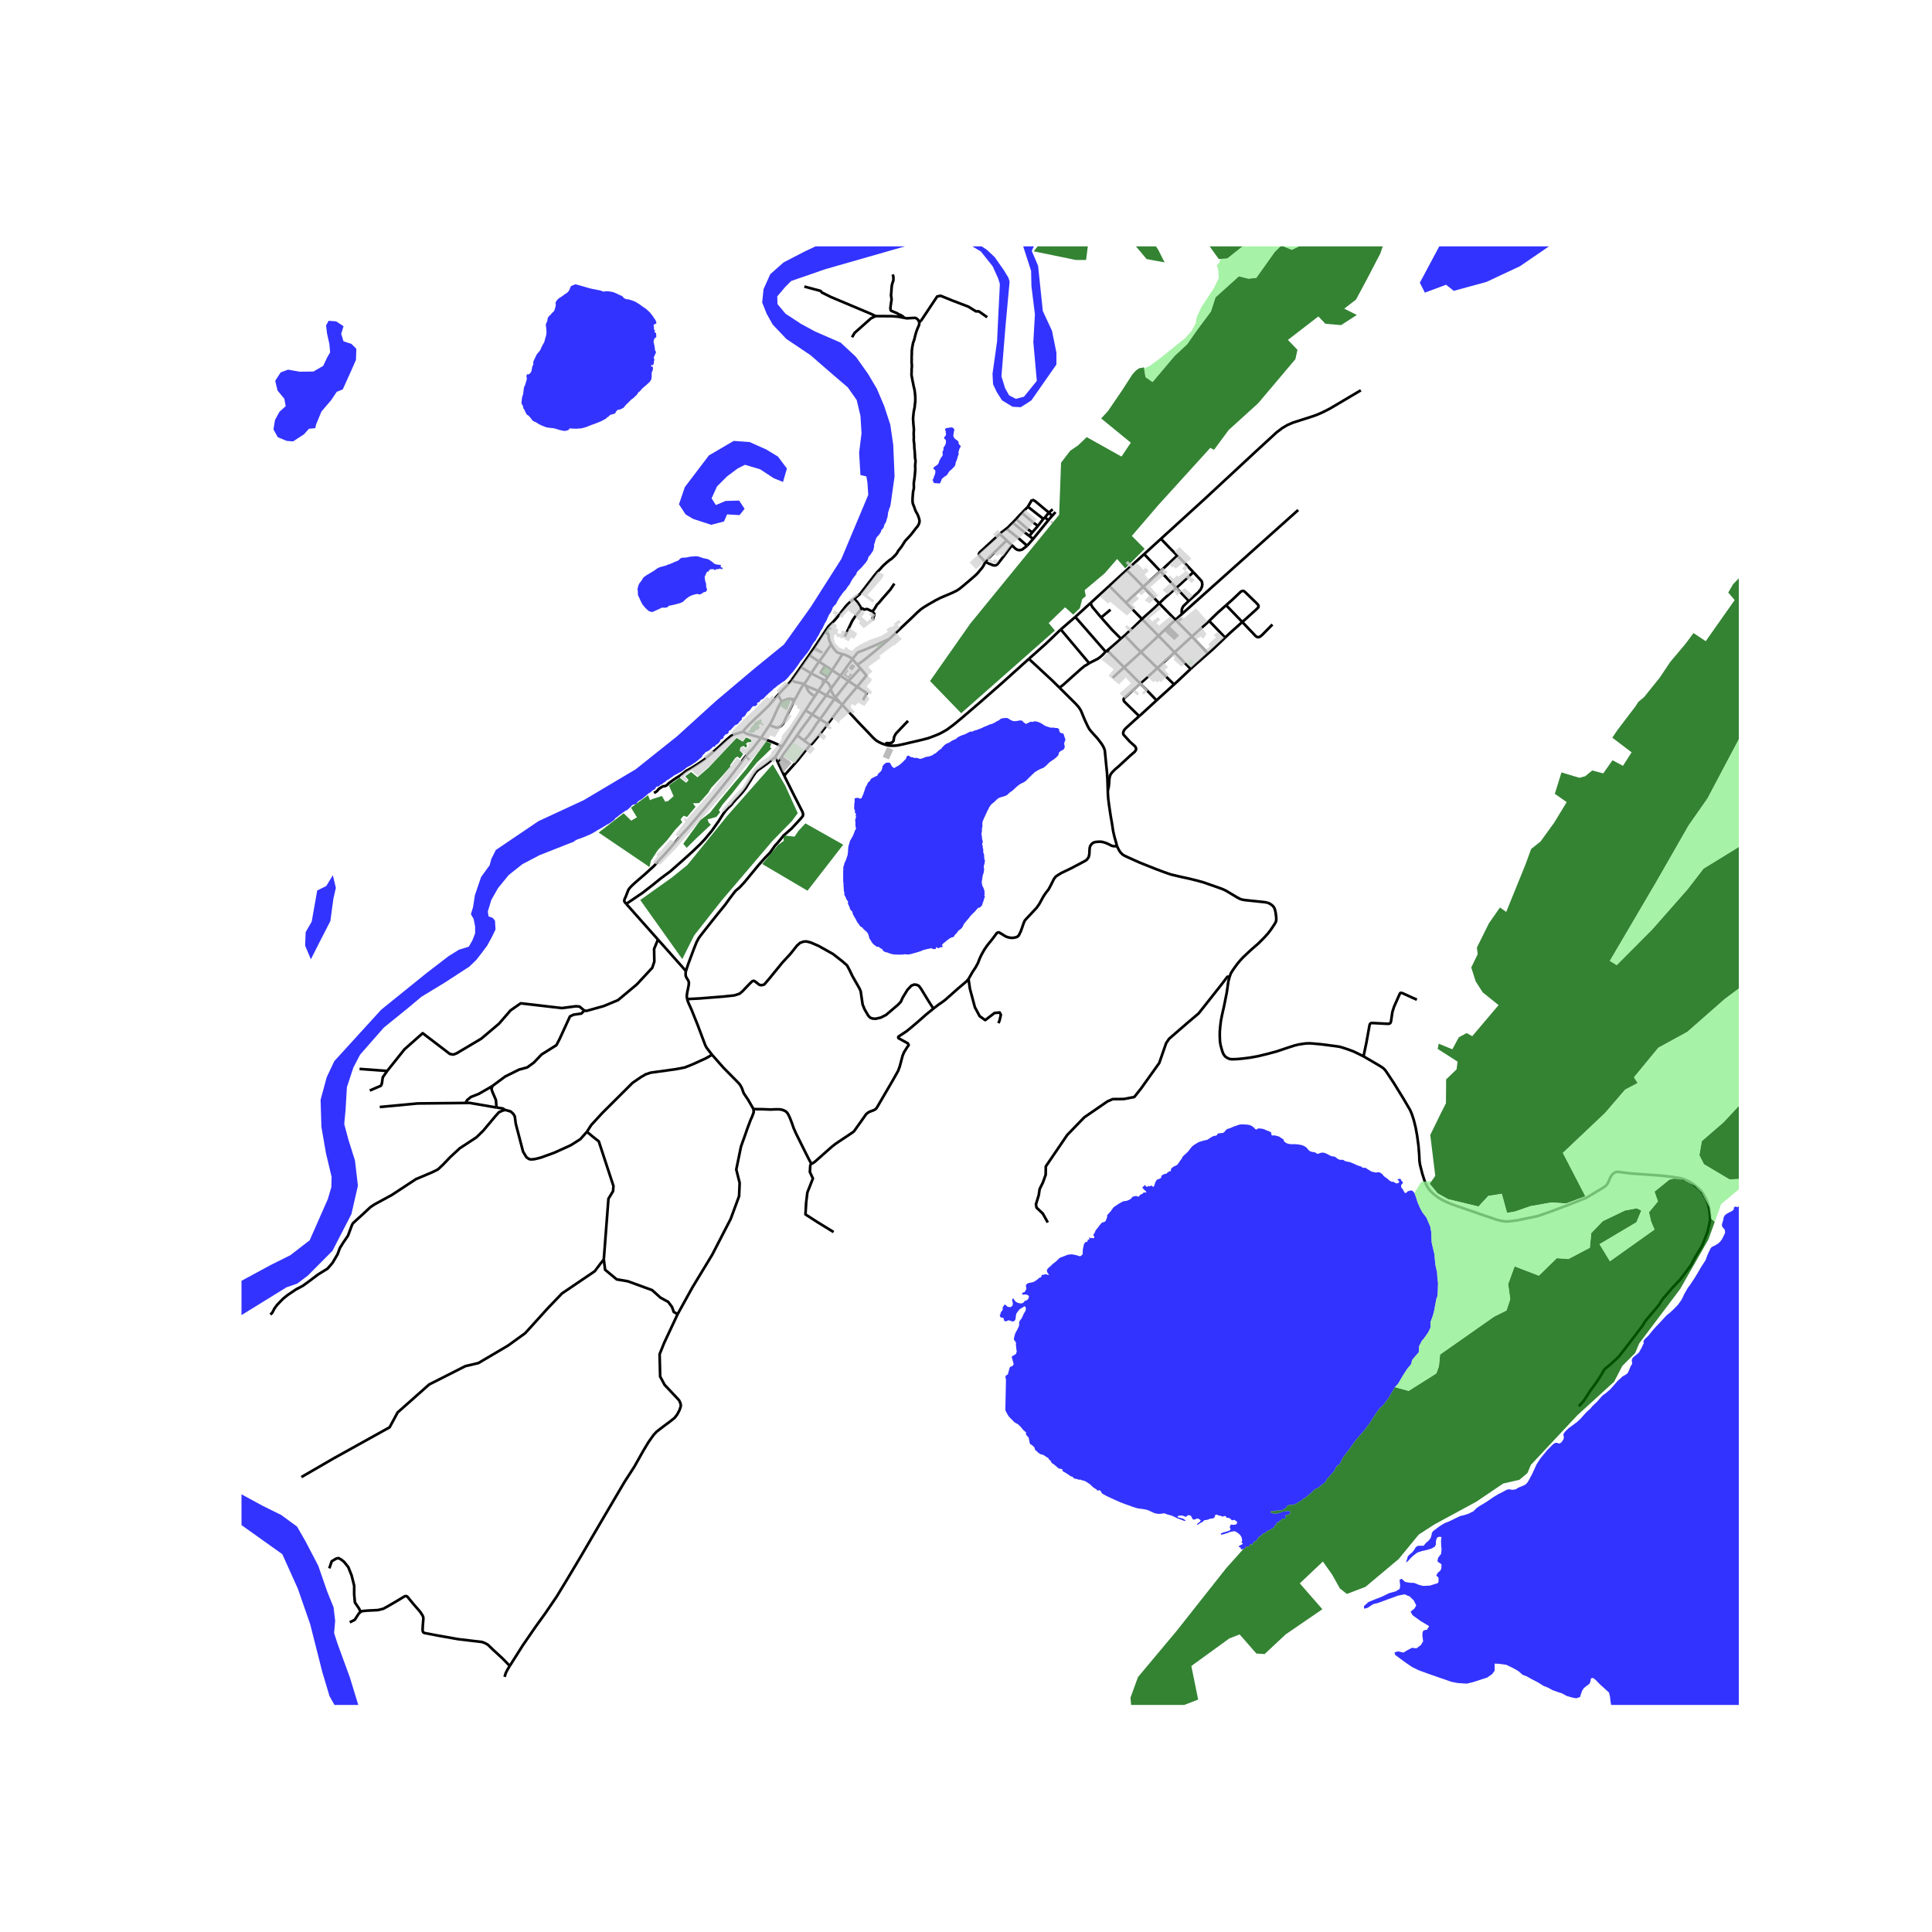 <svg xmlns="http://www.w3.org/2000/svg" width="960" height="960" viewBox="0 0 720 720"><defs><style>*{stroke-linejoin:round;stroke-linecap:butt}</style></defs><g id="figure_1"><path id="patch_1" d="M0 720h720V0H0z" style="fill:#fff"/><g id="axes_1"><path id="patch_2" d="M90 635.379h558V91.821H90z" style="fill:#fff"/><g id="LineCollection_1"><path d="m394.84 256.28-2.606-2.574-8.8-8.173M329.82 277.516l.937.234 1.144.146 1.346.007 1.226-.117 1.66-.336 6.957-1.622 2.801-.716 2.01-.74 2.033-.827 1.44-.746 1.594-.927 2.506-1.86 3.201-2.66 6.74-5.778 7.826-6.861 10.193-9.18" clip-path="url(#p3499cfc72a)" style="fill:none;stroke:#000"/><path d="m395.323 234.582-5.58 5.34-6.309 5.611M360.94 364.845l1.517-2.66 1.086-1.619.917-1.671.543-1.438.712-1.565 1.067-1.905 1.123-1.654 1.807-2.229 1.737-2.323.34-.248.497-.072.455.266 2.073 1.262 1.01.36 1.03.162.973-.037.99-.238.49-.274.374-.387.712-1.437.448-1.24.672-1.95.396-.892.674-.772 2.19-2.329 1.528-1.625 1.027-1.467.824-1.5.618-1.142.918-1.394 1.03-1.303.795-1.438 1.264-2.544.646-.836.804-.575 1.301-.79 3.557-1.709 4.013-2.118 1.37-.732.6-.44.636-.9.252-1.06.113-2.13.14-.755.329-.613.439-.488.477-.36.721-.242.768-.08 1.032-.051.887.095 1.329.405 1.207.548.777.413.459.153.749.09.903-.021M472.296 336.378l-1.076-.18-4.559-.476-2.799-.297-1.02-.189-.777-.27-.974-.511-2.031-1.214-2.125-1.276-1.207-.575-1.816-.666-3.68-1.285-1.544-.549-2.48-.7-3.043-.747-3.051-.665-2.8-.656-1.103-.279-2.434-.845-3.108-1.168-5.926-2.364-4.118-1.852-1.582-.737-.768-.485-.768-.818-.495-.746-.726-1.482" clip-path="url(#p3499cfc72a)" style="fill:none;stroke:#000"/><path d="m412.845 294.621.048 1.415.121 1.681.328 2.562.58 3.856.469 2.674.449 2.949.468 2.049.627 2.203.35 1.336M360.94 364.845l-.842.947-3.145 2.666-2.976 2.643-1.704 1.51-1.18.881-1.329.899-1.928 1.492M302.352 433.534l.198.08.242-.054.926-.643 6.375-5.64 1.367-1.06 6.321-4.224.493-.414 2.808-3.936 1.731-2.466.741-.573.543-.305 1.647-.611.637-.396.468-.618 5.879-10.078 1.969-3.516.595-1.589 1.092-4.108.556-1.303 1.133-1.81.57-.774-.308-.668-3.53-1.948-.06-.234.042-.31 3.145-2.076 1.835-1.51 1.89-1.6 3.501-3.083 2.678-2.184" clip-path="url(#p3499cfc72a)" style="fill:none;stroke:#000"/><path d="m256.054 372.326 4.446-.219 9.08-.719 4.062-.43 1.966-.63 1.02-.836 2.659-2.795 1.04-1.007.448-.162.31.036.392.26 1.526 1.196.665.135.627-.099.543-.188 1.75-2.041 4.999-6.13 2.958-3.191 2.48-3.119 1.152-1.016 1.33-.476 1.122-.036 1.592.423 2.808 1.213 5.43 3.047 3.64 2.85 1.564 1.383.87 1.61 1.152 2.408 2.536 4.432.524 1.15.263 1.816.467 3.164.712 1.762 1.376 2.373.75.782.86.305 1.142.09 1.92-.44 1.974-.998 4.437-3.776 1.086-1.15.636-1.447 1.78-2.93 1.469-1.582 1.067-.432.955.108.805.386.833 1.133 2.537 4.162 2.022 3.182M280.814 413.336l-2.004-3.464-1.592-2.372-.29-.684-.346-1.052-.356-.745-.505-.845-.626-.713-5.553-5.629-4.184-4.754M256.054 372.326l.458 1.303 1.18 2.616 2.294 5.708 2.836 7.538.515.985 2.021 2.602" clip-path="url(#p3499cfc72a)" style="fill:none;stroke:#000"/><path d="m218.732 421.778 1.61-2.517 4.082-4.441 11.307-11.271 3.145-2.157 1.77-1.024 1.816-.612 9.35-1.295 3.483-.682 2.996-1.205 4.764-2.175 2.303-1.321M252.525 489.762l5.54-10.025 7.359-12.14 6.89-13.355 3.126-8.484.206-4.926-1.255-4.98 1.749-8.531 1.752-4.92.627-1.824 1.199-3.19.543-1.187.617-1.672-.064-1.192M302.352 433.534l-.149-.127-.113-.179-.835-1.575-1.335-2.651-3.278-6.614-.88-1.995-.674-1.95-.637-1.646-.561-1.249-.412-.683-.337-.431-.337-.261-.479-.262-.84-.331-.89-.162-1.254-.018-2.247.081-3.239-.126-3.04-.019M189.976 620.832l4.896-7.728 4.802-6.965 3.636-5.042 4.208-6.192 4.212-6.947 4.793-8.035 8.116-13.885 8.106-13.777 3.68-5.707 3.397-6.04 1.91-3.163 1.825-2.57 1.199-1.286 2.433-1.878 2.096-1.546 2.116-1.663.965-1.258.856-1.626.473-1.385.005-.66-.174-.679-.421-.907-.777-.872-4.633-4.908-1.676-3.127-.197-8.322 1.704-4.225 4.999-10.677" clip-path="url(#p3499cfc72a)" style="fill:none;stroke:#000"/><path d="m225.023 469.36.486 3.847 4.344 3.594 4.119.684 9.06 3.307 3.108 2.804 2.884 1.582 1.422 1.905.637 1.834 1.442.845M440.43 228.855l-.054-1.011.103-.935.44-.926 2.1-2.071M444.72 213.232l1.146 1.218 1.92 2.076.205.62.066.791-.178.846-.45.917-.936 1.078-3.474 3.134" clip-path="url(#p3499cfc72a)" style="fill:none;stroke:#000"/><path d="m438.353 219.084 1.757 1.816 2.91 3.012M406.374 224.766l-5.65 5.15M410.36 230.123l-3.285-3.937-.701-1.42" clip-path="url(#p3499cfc72a)" style="fill:none;stroke:#000"/><path d="m413.412 218.346-2.086 1.906-4.952 4.514M410.36 230.123l3.488-2.917M417.759 238.037l-3.26-3.258-4.138-4.656M431.019 260.99l-6.071-6.256M437.54 255.068l-5.616 5.093-.905.829M424.544 266.89l.995-.877 5.48-5.023M424.544 266.89l-4.78-4.67-.852-.855-.215-.63.168-.475 5.317-4.836.766-.69M431.324 248.977l-1.002.918-5.374 4.839M418.925 248.695l5.515 5.515.508.524M412.654 242.421l5.692 5.694.579.58M414.671 252.596l2.369-2.211 1.885-1.69M425.21 243.02l-1.28 1.189-5.005 4.486M412.654 242.421l-.583.49M417.759 238.037l-2.297 1.988-2.012 1.726-.796.67M437.54 255.068l-6.216-6.091M443.711 249.299l-4.926 4.641-1.244 1.128M437.727 243.112l-1.245 1.137-5.158 4.728" clip-path="url(#p3499cfc72a)" style="fill:none;stroke:#000"/><path d="m425.21 243.02 4.771 4.641 1.343 1.316M419.171 236.803l4.37 4.592 1.67 1.625" clip-path="url(#p3499cfc72a)" style="fill:none;stroke:#000"/><path d="m431.726 236.944-1.282 1.216-5.234 4.86M425.607 230.719l-3.129 3.022-3.307 3.062M417.759 238.037l1.213-1.05.2-.184M450.143 243.595l-5.955-6.378M456.567 237.613l-4.659 4.434-1.765 1.548M443.711 249.299l.99-.932 5.442-4.772M450.645 231.404l-2.733 2.454-3.724 3.36M437.727 243.112l5.401-4.94 1.06-.955" clip-path="url(#p3499cfc72a)" style="fill:none;stroke:#000"/><path d="m438.063 230.997 5.557 5.612.568.608M438.063 230.997l2.366-2.142M432.022 224.836l4.334 4.437 1.707 1.724" clip-path="url(#p3499cfc72a)" style="fill:none;stroke:#000"/><path d="m431.726 236.944 4.83-4.583 1.507-1.364M426.042 218.674l3.546 3.668 2.434 2.494M438.353 219.084l-4.206 3.73-2.125 2.022" clip-path="url(#p3499cfc72a)" style="fill:none;stroke:#000"/><path d="m425.607 230.719.84-.812 3.8-3.384 1.775-1.687M419.858 212.459l3.318 3.25 2.866 2.965M419.591 224.58l4.436-4.09 2.015-1.816M432.443 212.877l-1.03.953-5.371 4.844M413.412 218.346l3.038-2.777 3.408-3.11M426.393 206.499l-2.967 2.705-3.568 3.255M456.946 225.551l6.018 6.252M462.964 231.803l2.05-1.828 3.22-2.913.674-.674.13-.486-.159-.467-.495-.557-4.494-4.36-.42-.279-.488-.018-.524.243-3.192 3.03-2.32 2.057" clip-path="url(#p3499cfc72a)" style="fill:none;stroke:#000"/><path d="m450.645 231.404 3.107-3.02 3.194-2.833M474.201 232.726l-3.838 3.9-.824.657-.43.17-.515-.017-.6-.342-4.445-4.683-.585-.608M456.567 237.613l1.726-1.642 4.67-4.168M432.443 212.877l3.295 3.501 2.615 2.706M444.72 213.232l-4.939 4.585-1.428 1.267M438.745 207.05l2.908 2.923 3.067 3.259M438.745 207.05l-6.302 5.827M432.645 200.801l3.14 3.275 2.96 2.974M426.393 206.499l4.861 5.115 1.189 1.263M413.412 218.346l6.18 6.234M425.607 230.719l-4.865-4.978-1.15-1.16M431.726 236.944l-4.853-4.929-1.266-1.296M437.727 243.112l-4.02-4.157-1.981-2.011M443.711 249.299l-3.648-3.773-2.336-2.414M432.645 200.801l-6.252 5.698M507.137 145.454l-8.955 5.304-2.774 1.627-2.526 1.275-2.29.997-2.274.778-6.407 2.04-2.111.908-1.913 1.125-2.19 1.67-1.97 1.817-5.84 5.365-6.656 6.185-12.487 11.583-16.1 14.673M405.896 247.149l-10.573-12.567M412.071 242.911l-.372.314-.767.823-.805.728-.95.696-3.281 1.677M394.84 256.28l1.503-1.153 3.525-3.173 2.873-2.567 1.53-1.25.82-.426.805-.562M412.845 294.621l.366-1.533.14-1.484.038-.8.094-.89.187-.8.3-.637.505-.657 1.02-1.051 1.442-1.223 4.194-3.883 1.768-1.52.356-.521.131-.413-.056-.53-.327-.54-1.966-1.771-1.76-1.933-.618-.71-.103-.503.122-.54.225-.557.673-.755 3.136-2.868 1.832-1.613M450.645 231.404l5.922 6.209M395.323 234.582l5.4-4.666M375.151 201.392l-2.558-2.391M375.151 201.392l1.94 1.814M367.133 209.314l3.331-3.334 4.687-4.588M367.026 209.42l.107-.106M372.593 199.001l-2.325 2.097-5.09 4.694-.227.278-.124.305.007.317.1.338 1.88 2.024.18.266.032.1M331.394 238.151l8.494-7.998 1.995-1.95 1.328-1.15 1.077-.755 1.666-1.016 2.527-1.456 1.957-1.016 1.657-.701 1.797-.755 1.628-.729 1.105-.557.918-.611 1.245-.998 3.07-2.598 1.732-1.519.837-.843 1.687-2.042.646-1.078.272-.612.032-.226-.038-.12M378.67 193.439l1.136-1.222 1.028-1.082" clip-path="url(#p3499cfc72a)" style="fill:none;stroke:#000"/><path d="m386.804 195.994-1.671-1.21-4.299-3.649M383.07 188.856l-1.756 1.775-.48.504M377.398 194.768l.612-.619.66-.71" clip-path="url(#p3499cfc72a)" style="fill:none;stroke:#000"/><path d="m384.689 198.422-1.728-1.266-4.291-3.717M375.066 197.001l.557-.434 1.775-1.8M383.579 199.74l-1.675-1.289-4.506-3.683M372.593 199.001l.605-.546 1.868-1.454" clip-path="url(#p3499cfc72a)" style="fill:none;stroke:#000"/><path d="m382.775 203.38-3.193-2.79-4.516-3.589M367.133 209.314l1.287.677 1.69.665.524.068.43-.032.37-.198.365-.305 2.448-3.128 1.568-2.154.767-.975.51-.726M382.775 203.38l-1.858 1.442-.918.216-.758-.1-.758-.421-1.391-1.31M384.618 186.185l-1.549 2.671M390.876 191.032l-5.13-4.297-1.128-.55M383.07 188.856l5.747 4.509M308.448 252.248l-.99 1.49M307.59 248.105l-1.792 2.488 2.65 1.655M310.092 249.76l-1.012 1.538-.632.95M320.816 226.782l-.056.368-.3.467-.776.935-1.236 1.546-.796 1.187-2.867 5.981M255.539 362.15l-.018.531-.01.647.093.53.282.603.495.746.225.468.122.584-.047.665-.143.878-.4 1.89-.204 1.408.12 1.226" clip-path="url(#p3499cfc72a)" style="fill:none;stroke:#000"/><path d="m245.2 350.142 10.291 11.577.048.432" clip-path="url(#p3499cfc72a)" style="fill:none;stroke:#000"/><path d="m292.28 289.115 3.267 6.548 3.557 6.994.187.773-.056.575-.524.737-3.689 4.01-2.966 2.598-2.163 2.633-1.105 1.204-.86 1.222-.937 1.33-1.891 1.96-2.396 2.68-2.452 2.984-2.828 3.434-1.797 1.94-1.535 1.277-2.078 2.715-1.816 2.517-2.677 3.29-2.565 3.218-3.09 3.918-1.422 1.87-.842 1.546-.974 2.445-2.153 5.753-.936 2.865M233.376 336.84l11.824 13.302M288.976 282.046l-1.382 1.139-1.581 1.303-1.872 1.352-1.484 1.017-.735.669-.473.553-.889 1.357-1.062 1.726-.983 1.538-.318.597-1.227 1.654-1.207 1.375-1.643 1.74-.997 1.132-.52.72-1.03.952-1.164 1.263-.857 1.164-1.793 2.823-2.583 3.618-2.537 3.052-1.76 1.878-2.69 2.58-3.577 3.236-2.874 2.535-1.9 1.671-2.223 1.65-1.652 1.245-2.518 2.05-4.03 3.132-4.287 2.908-1.752 1.165" clip-path="url(#p3499cfc72a)" style="fill:none;stroke:#000"/><path d="m283.585 274.979-3.03 3.965-2.34 2.526-1.067 1.303-1.797 2.517-3.332 4.342-4.335 5.402-4.39 5.33-3.64 4.351-3.633 4.243-2.106 2.256-2.032 2.383-3.547 4.09-3.314 3.559-1.278 1.443-3.234 2.957-3.8 3.28-1.189 1.089-.861.916-.478.692-.477 1.214-.487 1.249-.515 1.15-.055.567.159.37.57.667M283.585 274.979l1.679.576 2.312.899 1.798.755 2.043 1.085M300.185 264.74l-.99 1.508-2.733 4.189-2.163 3.425-2.05 3.19-.832 1.242M288.976 282.046l1.663-2.594.778-1.158M292.28 289.115l-2.36-4.983M301.925 277.668l-1.375 1.613-3.276 4.099-4.484 5.034-.51.7M307.362 235.469l.838-1.245.543-.765.674-.692.637-.584.954-1.025.859-.957 1.97-2.515 1.166-1.49.692-.808.918-.872.778-.645.96-.685M342.556 120.111l.043.34-.09.657-.576 1.322-.481 1.277-.43 1.56-.296 1.267-.454 1.299-.304 1.578-.168 1.402.004.72-.014.741-.052.598.024 1.254-.042.755.051.59.062.664-.01.571-.07.63-.024.859-.009.737-.047.719.262 1.479.168.917.178.763.113.639.103.512.168.647.15.72.14.953.052.611.051.512.047.638v.963l-.032.93-.099.575-.051.59-.061.678-.169.796-.173.872-.06.557-.075.71-.113 1.272.103 1.776.206 2.225-.084 1.65.056 1.213-.019.611-.018.665.112.756.084.809.038 1.303.121 1.025.094 1.474.046 1.241.132.566.037.881-.084.674-.056.818.056.837-.028 1.007-.103 1.124-.113 1.168-.102.8-.16.97-.056.855.047 1.007-.056.818-.225.854-.112 1.259-.113 1.393.01 1.304.15.755.515 1.276.374 1.106.384.755.35.571.37.876.253.729.14.602.066.584-.13.567-.197.602-.45.71-.792.937-.622.831-1.121 1.423-2.099 2.266-1.31 2.085-1.245 1.573-.44.818-.534.675-.832.827-.618.593-.796.522-.749.62-1.076.926-.749.71-.955 1.115-.786.772-1.071 1.237-5.483 7.097-2.28 1.958" clip-path="url(#p3499cfc72a)" style="fill:none;stroke:#000"/><path d="m320.816 226.782-.094-.468-.308-.566-.936-1.42-1.127-1.142M325.034 227.913l-.117-.105-1.61-.791-.468-.036-.806.198-.655-.45-.562.053M319.526 247.759l-1.836-2.118M331.394 238.151l-3.882 3.28-2.503 2.116-3.275 2.651-2.208 1.56M320.636 249.06l-.63-.747-.48-.554M320.636 249.06l-4.415 4.753M319.422 255.926l.65-.772 2.827-3.407-2.263-2.686M298.452 248.589l3.863 2.363M295.057 253.397l2.2-3.1 1.195-1.708M301.571 244.118l-.326.479-2.793 3.992M303.615 259.53l1.321-1.996M300.31 255.508l.343.868.393.846.646.818.927.772.996.718M300.185 264.74l2.249-3.428 1.18-1.782M301.571 244.118l3.694 2.447M307.362 235.469l-3.056 4.625-2.735 4.024M305.265 246.565l2.325 1.54M309.748 240.174l-2.85 4.131-1.633 2.26M302.315 250.952l.765-1.226 1.778-2.598.407-.563M310.092 249.76l-1.183-.782-1.319-.873M310.092 249.76l3.118 2.063M313.95 243.754l-2.043 3.248-1.815 2.759M316.221 253.813l-1.93-1.275-1.081-.715" clip-path="url(#p3499cfc72a)" style="fill:none;stroke:#000"/><path d="m317.69 245.64-1.29 1.74-2.574 3.604-.616.839M309.656 256.72l.969-1.376 2.585-3.521M316.221 253.813l3.201 2.113M311.39 259.893l4.703-5.944.128-.136M313.874 262.67l1.302-1.7 4.246-5.044" clip-path="url(#p3499cfc72a)" style="fill:none;stroke:#000"/><path d="m321.64 260.889 1.376-2.598-2.94-1.932-.654-.433M311.39 259.893l1.731 2.012M309.656 256.72l.161.73.281.675.28.512.675.863.337.393" clip-path="url(#p3499cfc72a)" style="fill:none;stroke:#000"/><path d="m310.935 260.497.179-.255.276-.35M307.458 253.737l.946.64.477.494.328.566.355.872.092.411M307.938 259.12l.908-1.25.81-1.15M302.315 250.952l4.479 2.336.664.45" clip-path="url(#p3499cfc72a)" style="fill:none;stroke:#000"/><path d="m304.936 257.534.914-1.381 1.608-2.416M299.733 254.867l.295-.36 1.489-2.273.798-1.282M310.935 260.497l2.186 1.408M307.938 259.12l2.628 1.14.37.237M305.59 268.017l2.023-2.768 3.322-4.752M304.936 257.534l.987.47 1.554.916.461.2" clip-path="url(#p3499cfc72a)" style="fill:none;stroke:#000"/><path d="m302.706 266.268 1.076-1.459 2.734-3.73 1.422-1.959M300.31 255.508l1.101.5 2.733 1.15.792.376M300.31 255.508l-.577-.641M313.121 261.905l.753.765M308.478 269.768l4.302-5.67 1.094-1.428M329.82 277.516l-1.351-.51-1.128-.56-.9-.557-1.106-1.02-1.803-1.916-3.652-3.815-3.854-4.156-2.152-2.312M299.733 254.867l-3.569-.747-1.107-.723M289.966 258.994l1.104-1.227.852-.9 1.048-1.024 1.722-1.933.365-.513M296.473 260.265l1.103-2 .982-1.797.422-.684.753-.917M288.976 282.046l.945 2.086M300.185 264.74l2.52 1.528M309.748 240.174l.205.39.702 1.07.561.737.459.477.45.314.674.288.627.198.524.106M317.69 245.64l-.052-.06-.758-.575-1.058-.566-1.104-.459-.58-.188-.188-.038M297.056 274.03l-1.736 2.501-3.342 4.522-2.057 3.079M297.056 274.03l2.59 1.935M302.706 266.268l-1.423 1.93-2.856 3.856-1.37 1.976M302.706 266.268l2.885 1.75M331.394 238.151l-4.654 2.097-.305.137-4.232 1.78-2.265.846-.392.278-.347.387-.964 1.231-.545.734M301.925 277.668l-2.28-1.703M308.478 269.768l-2.887 3.805-2.575 3.173-.458.467-.244.18-.252.117-.137.158M305.59 268.017l-1.628 2.23-.861 1.384-.974 1.366-1.095 1.466-1.386 1.502M295.72 261.708l-2.618 5.34-1.04 2.265-.262.414-.337.386-.43.423-.469.324-.45.206-.439.09-.477-.027-.478-.153-1.944-.76M291.325 261.544l-.143.137-.271.333-.29.404-.263.486-.636 1.276-.702 1.591-.702 1.537-.72 1.466-.628 1.15-.194.291M283.585 274.979l.39-.533 1.581-2.4 1.22-1.83M295.72 261.708l-.587-1.142M296.473 260.265l-.395.715-.358.728M295.133 260.566l.59-.017.252-.046.498-.238M307.362 235.469l1.268.788.085.095.03.053.01.06.018.35.02.62.12.72.244.791.319.71.272.518M276.87 272.68l1.628.835 1.068.306 2.368.665 1.651.493M276.87 272.68l-1.432.476-1.311.368-.646.207-.749.351-.514.332-1.844 1.627-2.163 2.014-3.548 3.155-2.284 1.924-2.144 1.492-.524.327-2.05 1.273-1.89 1.033-1.255.999-1.133.818-1.188.728-1.348.899-1.564 1.159-.832.791-.656.342h-.515l-.542.215-1.33.863-.29.44-.449.45-.946.558M289.966 258.994l-.684.76-1.423 1.617-1.189 1.402-1.357 1.358-2.106 2.05-2.5 2.354-1.497 1.43-1.526 1.654-.815 1.06M289.966 258.994l1.36 2.55M295.133 260.566l-.356-.134-.374-.063-.703.09-1.132.386-.777.369-.365.234-.1.096M308.478 269.768l-2.887-1.75M338.4 268.646l-4.587 4.818-.599 1.205-.225 1.439-.636.682-1.03.18-.899-.053-.603.6M394.84 256.28l2.43 2.398 3.688 3.667 1.088 1.237.775 1.217 1.367 3.317 1.072 2.306.65 1.227.72.917 1.021 1.141 1.198 1.304 1.001 1.276.871 1.187.648 1.174.344.92.197 1.978.355 3.668.282 2.768.162 2.589.136 4.05M372.106 381.308l.396-.996.49-2.085-.441-.904-1.927.19-3.458 2.656-2.079-1.478-1.775-3.314-1.847-6.881-.525-3.651M508.148 393.671l2.649 1.537 3.323 1.96 1.226.79.468.423.43.458.562.8 2.687 4.063 3.445 5.6 2.546 4.332.618 1.42.73 2.193.73 2.912.562 3.092.505 3.757.28 3.487.076 2.086.224 1.51.861 3.38.75 2.354.486 1.258.842 1.583.993 1.24 1.123 1.078 1.572 1.24 1.386.828 1.835.916 1.984.827 2.153.755 10.578 3.65 2.097.7 1.722.594 1.31.36 1.292.251 1.217.126 1.648-.144 2.47-.324 3.221-.665 4.25-.881 4.98-1.725 6.87-2.59 6.272-2.48 6.253-3.756.88-.612.45-.395.449-.665 1.048-2.355.543-.827.674-.611.73-.396.524-.09.656.036 4.287.557 5.916.414 5.28.377 3.556.396 3.202.45 1.31.305 1.385.504 1.46.682 1.386.917 1.835 1.474.824.81.973 1.275 1.011 1.852.768 1.906.43 1.833.281 2.319.037 1.923-.243 1.385-.693 3.001-1.16 3.02-.88 2.158-2.64 4.385-1.385 2.643-2.19 3.002-1.948 2.552-2.77 2.912-1.685 1.978-1.816 2.049-.955 1.348-.487.899-.992 1.222-4.213 4.961-.945 1.573-1.357 1.824-2.303 3.03-2.19 2.875-3.155 4.027-1.376 1.312-2.05 1.843-1.535 1.249-.571.647-.843 1.492-1.188 1.896-1.302 1.888-1.956 2.642-.917 1.501-.796 1.222-.58.836-.805.917-.946 1.043M458.255 363.937l-.458 1.681-.16 1.034-.234 1.716-.243 1.645-.197.962-.814 4.072-.74 3.254-.393 2.013-.243 1.924-.187 2.13-.02 1.51.085 2.265.243 1.43.59 2.13.459 1.15.57.79.6.468.665.35.72.244.796.044 1.77-.053 2.208-.216 2.612-.333 2.92-.53 3.492-.845 3.426-.916 3.744-1.259 2.95-.962 1.525-.377 1.282-.198 1.31-.189 1.517-.063 1.02.072 3.155.279 5.42.701 1.629.242 1.432.423 1.9.647 1.835.684 1.554.745 2.153 1.07M528.026 372.562l-1.889-.849-3.394-1.557-.526-.146-.326.04-.185.212-2.193 4.936-.608 1.938-.516 3.485-.202.584-.387.283-.571.062-5.795-.31-.46.035-.387.257-.185.46-1.18 6.529-1.074 5.15M472.296 336.378l.823.341.796.522.58.53.356.513.3.772.243 1.098.206 1.635.029.899-.095.674-.374.765-1.32 2.003-1.17 1.583-1.45 1.618-2.275 2.283-2.706 2.346-2.854 2.679-1.348 1.447-1.124 1.393-1.272 1.761-.927 1.456-.459 1.241" clip-path="url(#p3499cfc72a)" style="fill:none;stroke:#000"/><path d="m390.483 455.59-1.872-3.343-2.321-2.193-.225-1.223 1.048-3.451.337-2.265 1.198-2.409 1.049-2.912.037-3.092 7.976-11.72 6.365-6.58 8.612-5.932 1.984-.863 4.12-.036 3.93-.755 2.509-3.164 6.777-9.491 2.584-7.407 1.086-1.618 7.301-6.327 3.707-3.128 8.387-10.607 2.322-3.056.861-.08M336.865 118.43l-.337-.468-.824-.521-.767-.306-.768-.459-1.086-.458-.908-.36-.178-.162-.103-.27-.074-.583.196-1.628.178-1.07.065-.61-.065-.568-.113-.7-.009-.486.103-.98.047-.935.122-1.33.15-.747.168-.485.272-.836.018-.522-.028-.871-.225-.801" clip-path="url(#p3499cfc72a)" style="fill:none;stroke:#000"/><path d="m326.287 117.8 6.178.036 2.36.198 2.04.396M342.556 120.111l-.225-.674-.402-.45-.421-.342-.44-.18-.45.01-1.422.071-1.198.081-1.133-.197M367.905 118.214l-3.145-2.194h-1.086l-2.77-1.726-6.104-2.338-4.231-1.726-1.31.252-5.88 8.847-.823.782M217.74 376.597l.824.13 6.384-1.779 5.363-2.23 7.012-5.86 5.772-6.213.756-2.308-.09-4.691 1.44-3.504M144.296 399.109l-10.297-.755M217.74 376.597l-1.754-1.47-1.308-.13-5.27.688-15.35-1.78-3.782 2.625-4.306 4.962-6.59 5.573-9.248 5.5-1.199.44-1.273-.224-10.138-7.74-6.786 6.014-6.44 8.054M137.818 406.407l4.156-1.797.337-.827.337-2.301 1.648-2.373M188.048 624.926l.426-1.425.65-1.276.852-1.393M134.38 600.758l.428-.328 1.99-.197 4.05-.198 2.06-.527 2.37-1.323 2.968-1.748 2.507-1.503.324-.109.195-.02.145.031.233.082.238.19.233.287 1.685 2.071 2.818 3.254.896 1.4.185.478.058.382-.01.544-.184 2.21-.081 1.638.086.611.143.272.18.175.3.144 5.363 1.025 7.264 1.276 6.042.719 2.65.3 1.207.428 1.108.63 2.06 1.985 3.455 3.182 2.63 2.713M134.38 600.758l-.602.464-1.58 2.438-1.852.922" clip-path="url(#p3499cfc72a)" style="fill:none;stroke:#000"/><path d="m122.726 584.481.892-2.636 1.648-.989.892-.198.96.528 1.1.856 1.578 1.978 1.236 3.097.96 3.823v3.296l.276 2.965 1.579 2.307.534 1.25M400.724 229.916l11.347 12.995M188.226 413.643l-1.02.279-1.273.584-1.33 1.482-4.53 5.403-2.462 2.418-6.263 4.116-3.557 3.29-2.658 2.786-1.91 1.798-2.171 1.078-6.048 2.553-8.967 5.896-6.478 3.523-1.516 1.025-2.64 2.462-2.845 2.589-1.086 1.025-.356.737-1.423 3.81-1.778 2.589-1.274 2.067-.823 2.247-1.891 3.236-1.872 2.157-3.52 2.175-3.09 2.337-2.601 1.887-2.49 1.312-3.183 2.14-1.74 1.402-2.173 2.274-.983 1.321-.515 1.042-.486.79-.543.379" clip-path="url(#p3499cfc72a)" style="fill:none;stroke:#000"/><path d="m218.732 421.778-2.471 2.768-3.547 2.247-6.15 2.795-5.046 1.825-2.33.566-1.302.107-.777-.161-.955-.692-1.235-2.085-2.696-10.319-.375-2.75-.524-.935-1.03-.944-2.068-.557M185.034 412.735l2.321.36.87.548M225.023 469.36l1.722-22.614 1.722-2.84.15-1.906-5.466-16.646-2.284-1.797-2.135-1.78M483.805 190.06l-42.04 37.6-.668.598-.668.597M389.411 192.862l-.594.503M389.411 192.862l1.465-1.83M389.411 192.862l1.301.966M390.712 193.828l1.353-1.556M390.712 193.828l-5.686 7.002M392.065 192.272l1.282-1.438M392.065 192.272l-1.189-1.24M383.579 199.74l1.11-1.318M383.579 199.74l1.447 1.09M388.817 193.365l-2.013 2.63M385.026 200.83l-2.251 2.55M384.689 198.422l2.115-2.428M183.499 404.717l4.754-3.523 5.205-2.589 3.033-.826 2.434-1.762 2.92-3.057 5.505-3.451 1.198-2.3 3.857-8.414 1.31-.647 2.958-.432 1.068-1.12M325.979 230.685l-.688-.055-.187-.234.356-.485.337-.467v-.791l-.619-.612-.144-.128M333.304 217.488l-1.498 2.23-2.004 2.282-.748.846-1.479 1.761-.786.774-.431.773-.637 1.007-.687.752M310.655 459.15l-6.028-3.704-4.456-2.876.262-4.422.449-3.739 2.06-5.213-1.124-2.445.15-2.445.384-.772M326.287 117.8l-1.648-.809-14.995-6.311-3.351-1.672-.487-.594-6.047-1.618M317.526 125.694l.954-1.637 6.141-5.447 1.666-.81M392.299 189.81l-1.423 1.222" clip-path="url(#p3499cfc72a)" style="fill:none;stroke:#000"/><path d="m112.32 550.463 11.906-6.902 20.969-11.647 2.995-5.537 11.757-10.426 13.48-6.83 4.867-1.15 11.083-6.543 6.365-4.602 8.463-9.347 5.241-5.464 12.207-8.27 2.321-3.092 1.049-1.294M185.034 412.735l-.225-2.804-1.386-3.236-.261-.935.337-1.043M173.464 411.045l.636-1.078 1.386-1.151 2.92-1.15 3.52-2.014 1.573-.935M173.464 411.045l-17.823.18-14.116 1.33M185.034 412.735l-10.072-1.726-1.498.036" clip-path="url(#p3499cfc72a)" style="fill:none;stroke:#000"/></g><g id="PatchCollection_1"><path d="m710.372-188.963-3.176-5.531-4.809-5.274-15.656-12.378-15.748-12.79-12.128-8.231-4.137-1.797-4.89-.884-4.457-.192-3.976.978.092 4.174 6.658 9.327 3.883 9.681-.555 5.152-1.48 5.24-1.479 5.685-4.345 6.75-10.454 12.302-6.407 5.402-5.492 3.894-6.734 4.02-6.93 2.324-11.515 1.813-10.842.431-8.824 1.17-15.833-3.042-12.999-4.162-10.5-5.444-10.332-7.845-8.166-6.083-8.667-4.803-3.882.886-2.492 3.697-.235 5.66 2.946 7.132 5.893 10.189 5.774 6.226 7.306 4.754 14.967 6.679 18.855 10.755 8.603 2.716 13.198-.453 10.725-.566 7.895-.566 5.775-.452 4.477-.227 2.004 1.359 2.24 2.49 1.178 3.849-.943 5.094-1.65 3.509-2.829 3.17-2.71 2.377-3.064 2.603-10.724 9.962-8.838 10.188-6.717 7.018-9.192 6.339-41.6 21.733-5.539 3.509-4.36 3.736-2.239 3.282L514-35.41l-1.061 7.923.118 10.301.589 12.225-3.064 7.357-3.3 2.49-2.357 2.717-3.712 4.13-4.537 6.057-3.712 5.999-2.887 4.923-3.89 3.792-4.83 4.302-9.016 5.546-9.78 5.716-19.563 9.111-14.537 4.52-13.317 3.735-4.832 1.812-4.242 2.376-4.36 4.641-1.06 3.056-6.365 7.13-8.72 6.791-1.06 2.264 2.356 5.546 1.768 16.864 3.417 7.357 1.65 8.148v4.414l-9.31 13.355-1.76 1.163-2.25 1.4-3-.16-3.958-2.401-1.958-3.081-1.375-2.921-.208-3.882 1.708-12.164.374-8.084.667-13.245-.667-2.12-2.041-4.482-4.374-5.482-4.027-2.416-2.32-1.115-5.304-1.441-7.303.384-38.922 11.147-12.807 4.42-2.302 2.307-2.901 3.46.1 2.882 3.002 3.556 5.703 3.747 5.302 2.884 9.506 4.131 5.703 5.285 4.503 6.343 3.302 5.573 2.701 6.342 2.301 7.015 1.101 7.495.5 11.819-1.413 10.015-.103.566-.046.378-.178.548-.178.27-.103.36-.094.494-.271.692-.216 1.654-.093.35-.14.37-.178.62-.038.225-.13.422-.535.88-.112.288-.28.962-.563.674-.252.234-.094.261-.019.323-.243.396-.168.225-.374.584-.085.1-.477.484-.356.405-.421 1.061-.038.216-.225.818-.187.422-.019.396.02.396-.338 1.465-.59.925-.608.927-.169.099-.346.404-.15.324-.13.602-.31.584-.337.503-.43.54-.084.081-.487.549-.402.503-.59.62-.318.288-.946.935-.177.269-.254.657-.327.512-.365.404-.421.584-.337.44-.328.577-.393.728-.094.215-.215.423-.515.602-.393.54-.468.8-.346.287-.693.792-1.133 1.573-.683 1.051-.515 1.016-.318.575-.272.369-.355.243-.328.53-.206.126-.178.368-.084.459-.178.332-.15.351-.13.27-.254.324-.215.368-.29.395-.16.378-.458 1.007-.243.611-.347.638-.29.405-.72 1.546-.216.522-.477.575-.384.764-.374.827-.393.638-.422.612-.318.719-.402.53-.497.566-.58.953-.777 1.403-.908 1.348-1.011 1.213-.627.855-.964 1.105-.824 1.285-1.217 1.664-.795 1.033-.515.549-.627.728-.487.602-.758.828-.412.395-.31.27-.364.278-.366.18-.28.17-.31.243-.383.252-.44.36-.31.135-.43.386-.262.207-.383.368-.506.288-.618.692-.299.216-.318.288-.656.557-.477.495-.244.188-.196.188-.188.217-.476.485-.244.27-.216.198-.261.17-.337.09-.15.1-.412.323-.075.116.038.198-.365.288-.328.054-.356.225-.084.197.065.153.038.162-.028.072-.178.207-.224.233-.272.153-.14.054-.216-.054h-.197l-.3.063-.31.25-.26.334-.14.162-.393.603-.206.26-.337.225-.393.206-.384.495-.225.395-.075.153-.29.387-.14.215-.225.171-.244.1-.374.206-.122.135-.15.396.122.16-.225.29-.187.188-.43.377-.169.171-.215.342-.187.252-.553.368-.44.135-.336.206-.469.566-.28.297-.263.243-.15.162-.186.297-.15.125-.234.081-.253.144-.234.216-.028.198.028.305-.224.297-.235.152-.346.171-.206-.018-.253.18-.496.548-.168.261-.057.207.076.234-.216.18-.44.18-.384.224-.215.378-.065.252-.44.557-.515.494-.29.17-.244.064-.187.189-.047.206-.3.36-.299-.081-.206.036-.552.566-.59.512-.355.324-.206.144-.412.207-.59.243-.197.134-.271.324-.15.224-.178.18-.243.117-.168.207-.188.342-.178.413-.093.063-.749.594-.178.16-.609.505-.206.153-.59.494-.308.144-.197.116-.29.261-.749.476-.374.216-.815.387-.467.278-.497.441-.477.369-1.01.719-1.208.629-.394.251-.327.171-.45.189-.402.243-.73.575-.243.153-.197.099-.206.153-.318.27-.29.188-.29.117-.216.126-.328.242-.477.423-.787.494-.214.286-.272.163-.16.063-.28.046-.271.323-.319.243-.29.108h-.346l-.281.107-.253.27-.037.135.037.189-.496.386-.58.333-.281.198-.58.53-.356.207-.45.297-.477.404-.365.342-.833.665-.571.485-.468.315-.562.305-.421.288-.468.459-.225.467-.234.143-1.058.261-.271.108-.243.243-.384.414-1.152 1.105-.318.189-.318.09-.918.629-1.03.782-.477.315-.43.36-.31.332-.392.153-.44.404-.384.548-.618.44-.973.738-1.208.647-1.928 1.195-1.442.774-.832.548-.544.324-1.722.899-.805.305-.534.252-1.656.647-.768.279-.655.206-.675.342-.56.386-.263.225-.677.224-11.901 4.683-6.404 3.363-5.103 4.036-4.002 4.9-2.501 4.42-1.301 4.323.3 1.826 1.472.476.9 1.057.2 3.315-1.3 2.69-1.801 3.315-2.151 2.882-1.952 2.498-2.551 2.45-9.006 5.86-8.854 5.381-4.753 3.987-9.247 7.495-4.66 5.299-4.203 4.803-2.501 4.804-2.402 7.302-.5 8.454-.5 5.285 1.6 5.956 2.402 7.59 1.1 9.415-2.413 10.572-7.075 13.722-9.197 9.239-3.962 2.99-3.962 1.358-22.216 13.721-5.377 8.56-5.377 6.657-3.82 8.016-2.122 7.2.848 6.114 1.557 4.483 11.217 15.775 8.005 6.34 8.505 4.611 6.804 3.362 5.902 4.324 3.102 5.379 4.803 9.222 3.402 9.798 2.301 5.668.6 5.09-.4 4.516 1.301 4.035 4.603 12.583 3.901 12.776 2.502 3.458 12.707 13.544 4.503 6.34 1.9 6.206-6.82 3.69-2.384-6.918-3.402-3.843-3.502-7.012-8.605-8.933-3.702-4.035-4.703-8.357-2.701-9.029-4.503-17.771-4.602-13.257-5.803-12.872-19.811-14.12-8.706-8.647-7.403-9.702-4.503-5.284-3.14-6.122-.141-15.08 1.698-15.216 2.83-4.755 4.245-6.386 5.66-6.657 6.084-5.57 18.82-10.19 7.358-3.668 7.217-5.57 6.771-15.36 1.3-4.419.101-3.843-2.101-8.839-1.701-9.799-.3-10.088 2.28-8.432 2.823-5.98 17.464-19.16 16.855-13.616 8.254-6.341 3.852-2.402 3.703-1.153 1.35-2.354 1.001-2.594v-2.594l-.57-2.83-1.002-1.73.8-2.595.702-4.515 2.3-6.726 3.203-4.42.6-2.306 1.7-3.363 15.91-10.76 16.809-7.783 19.41-11.53 15.409-12.299 14.608-13.26 14.008-11.817 11.206-9.129 9.906-13.836 11.506-18.065 10.006-23.83-.3-4.612-.4-2.306-2.202-.48-.5-8.36.9-7.207-.4-6.534-1.4-5.862-3.302-4.709-6.504-5.573-7.404-6.438-9.005-6.054-5.103-5.381-2.201-3.94-1.701-4.228.5-4.997 2.501-5.574 5.003-4.42 7.604-3.94 7.104-3.364 17.61-2.882 5.303.192 11.707-3.844 7.004-2.98 8.773-.597 10.253.905 4.596.114 3.889 1.471 8.72-.566 8.485-9.168 6.482-9.62 5.892-4.867 5.185-2.943 11.666-3.396 19.487-5.936 15.91-7.64 15.496-9.394 8.544-5.263 8.485-8.602 8.19-8.999 3.3-4.754.707-3.056.942-7.47-.589-8.264.236-10.98 3.182-11.545 3.418-7.697 3.535-5.886 4.95-6.34 4.242-3.735 10.841-4.64 17.913-8.264 17.441-9.735 16.263-14.036 7.424-7.019 6.953-4.528 3.536-3.961 1.532-2.718-.118-2.15-1.296-1.471-3.772-.567-6.599.227-6.482.679-9.31 1.019-5.067-.68-7.66-1.471-9.074-1.925-6.717-3.17-11.55-8.942-18.383-9.17-11.313-8.942-7.542-9.51-2.828-10.867.47-5.773.119-6 2.357-5.095 3.303-3.835 6.166-3.042 7.666.16 5.5 3.202 10.666 5.443 7.333 3.042 3.667 6.084 7.833 4.002 8.333 4.803 12.333 3.842 7.792.026 11.399-.863 9.477-1.287 5.04-.534 3.097-.799 1.66-.633 4.573-2.01 10.069-8.102 8.77-12.893 6.288-9.68 1.942-11.104-.832-4.086-3.884-3.909-1.387-3.108-1.201-5.063 1.664-5.152 4.9-3.82 1.942-1.865 2.867-.444 5.362-.178 5.456 1.244 9.246 4.797 13.777 8.616 16.273 13.234 13.777 13.59 4.623 6.396 4.993 4.086 5.27 3.02 7.675 1.065h5.733l15.07-6.839 3.422-2.754-.74-5.418-1.202-7.816-3.328-7.639-5.918-7.995-3.143-3.108-3.606-3.465-5.179-5.773-8.229-7.905-4.993-8.527-3.236-9.683-1.11-10.215 1.295-8.26 3.606-8.972 5.548-6.573 6.564-4.531 5.918-2.665 4.9-1.954 4.531-1.688 4.254-.71 4.438-.444 3.699.355 5.362 1.51 3.7 1.777 2.218 1.687 3.144 3.02 3.143 3.553 2.127 3.642.74 5.419-1.11 12.791-.462 13.502.37 6.306 2.003 6.466 6.8 11.934 5.884 4.647 6.669 2.764 5.361 1.633 8.5.125 10.853-1.883 11.768-5.653 8.108-5.904 5.361-7.286 6.146-11.557 6.538-11.431 3.661-9.045 2.024-9.181v-7.462l.74-12.524-.647-7.018-.647-7.995-1.48-7.373-2.312-4.619-3.513-4.886-2.311-3.465-3.607-2.93-3.05-2.044-3.607-1.777-5.455-.178-4.623.356-4.069.888-3.42 1.333-2.96-.977-2.681.888h-3.421l-1.757-1.066-2.589-2.398-2.958-2.31-1.295-3.731 1.202-3.909 2.034-3.909 4.161-4.086 2.959-1.243 9.431-.71 10.171.532 19.787 1.243 14.794-1.865 4.53-.621 2.736-1.902 2.152-2.025.666-5.447-.262-3.832-.323-2.293.716-2.292-1.616-2.804-2.866-14.924-4.254-19.1.555-7.373 2.681-6.485 6.842-12.616 10.08-14.695 12.712-15.902 1.572-2.221.324-1.644v-1.688l.101-1.337-1.96-3.141-1.57-3.141-25.107-21.485-6.799-5.403-4.315-5.905-4.446-9.8-5.492-14.198-1.308-8.544-1.046-4.65 1.308-4.397 1.962-7.287 6.276-12.063 14.449-21.294 12.03-17.277 1.177-.754 1.111-3.77 8.043-13.383 2.484-6.22.85-3.33.326-1.758-.13-1.445-.476-1.248-.846-1.254-4.853-2.31-3.644-2.605-10.985-1.508-23.014-2.01-11.638-3.142-11.245-4.021-9.153-5.78-7.585-6.409-6.538-6.534-8.63-10.933-8.238-15.456-6.93-14.577-5.1-8.293-4.708-4.273-6.668-5.152-5.623-2.388-5.154-.822-8.783-3.199-10.356-6.31-5.363-7.997-3.236-6.309-2.22-6.042-1.109-6.931-.277-7.464-.278-5.154 1.202-6.843 7.305-2.221-1.11 4.976-.37 6.753v5.065l.925 6.488 1.294 5.597 2.22 6.31 4.346 5.775 7.027 5.599 7.396 1.954 3.791-.799 5.179 1.51 4.893 1.519 5.1 3.141 4.185 2.89 5.1 6.535 4.838 9.174 17.653 31.918 13.468 15.833 10.33 7.791 11.9 5.026 5.622 2.514 48.252 6.157 4.217 2.66 2.774 4.62.016 4.158.196 3.644.132 3.706-.393 2.89-.98 2.828-1.765 4.461-1.047 3.895-1.308 2.639-.457 2.764-4.12 5.717-8.891 13.948-8.957 17.21-9.807 13.822-4.708 8.168-4.053 10.68.26 7.79 1.44 9.423 5.23 11.308 10.33 14.072 25.891 18.721 6.538 7.287 1.308 3.016-.523 3.77-.783 2.222.093 3.42-.88 3.199-1.108 1.421-1.156 1.822-7.72 8.528-18.632 35.44-2.404 8.616-1.202 3.199.185 3.642 4.345 19.633 3.699 10.393.463 13.859-.974 3.294-2.746 2.513-2.615 1.884-6.146 2.513-6.012 1.24-23.856 3.286-11.373.534-10.54-.09-5.917.711-4.624 1.333-.74 1.866.278 2.043 1.294.977 4.069-.089 6.287-.266 8.137-1.955 8.507-.71 4.252.444 4.809 2.31 4.53 2.664 3.144 3.909 3.606 5.596 1.85 7.196 1.109 6.573 2.959 7.462 1.571 4.797.74 30.024-1 7.168-1.57 6.658-2.484 8.04-3.139 8.165-4.969 10.3-6.145 7.16-7.585 6.156-9.545 6.407-11.768 6.28-8.37 3.518-8.499.377-9.807-.628-4.577-.503-6.93-4.397-7.846-6.28-6.669-10.3-3.27-8.166-1.684-11.18-.555-10.303.277-11.281.278-8.883-.37-3.908-1.85-3.376-1.94-2.576-3.607-2.754-1.85-.533-4.16-.177-4.53.622-3.607.355-5.178 2.043-5.362 2.31-8.692 5.685-6.935 8.616-2.312 9.149 1.48 10.038 4.623 9.149 12.945 15.722 15.256 13.59 5.178 8.704 4.808 10.748.555 4.441-.74 4.797-2.773 3.286-4.069 2.487-2.774 4.62-4.808 2.575-3.236 2.131-5.825 2.043-6.103.71-6.934.179-7.953-2.398-7.766-3.908 3.236 8.97.185 4.974.463 4.175 1.664 3.464 3.79 6.661-3.236-1.332-3.79-6.395-1.387-9.593-1.387-5.418zM367.814 93.109l2.896 2.74 3.291 4.683 1.792 2.92.458 1.481-1.541 16.767-1.5 18.527 1.375 4.481 1.5 2.641 2.5 1.28 3.032-.799 4.773-5.885-1.297-14.487.59-10.3-1.297-10.525-.118-5.66-3.064-9.507-11.828-.198-1.27-.1-.938-.26-.77-.36-.75-.68-.5.68-.125.72.375.26zM378.277 492.009l-.281.251-.562.27-.374-.144-.992-.323-.3-.018-.655.323-.58.018-.262-.144-.132-.377-.13-.611-.375-.198-.487-.018-.28-.162-.32-.755.3-.36.113-.647.262-.377.374-.449.113-.486-.075-.575.355-.45.282-.575.598.162.132.09.337.432.15.09 1.01.18.225-.09.487-.378.224-.467v-.576l-.13-.718-.132-.378.094-.396.411-.305.076.216.374.592.28.324.45.324.225.126.655.215.243.054.693.054.318-.09.393-.215.15-.144.206-.36.28-.161.6-.216.393-.287.243-.36.15-.504.056-.413-.168-.18-.543-.305-.337-.072-.542-.036-.375.036-.45-.036-.187-.216.113-.306.168-.144.749-.25.187-.414.356-.504.093-.503-.168-.485-.038-.63.488-.593.636-.233 1.685-.36.618-.341.908-.648.608-.557.562-.225.243-.08.056-.602.16-.162.411-.135.281.108.271-.162.057-.135.608.036.571.252h.45l-.085-.189-.487-.62-.187-.521-.028-.54.44-.611 1.254-1.097.337-.395 1.246-.943.626-.585.515-.54.58-.412 1.826-.684.88-.368 1.46-.18.806.117 1.085.225.627.22.506.162.454-.09.426-.36.253-.323.065-.207-.06-.436.046-.539.023-.508.042-.337.174-.692.16-.845.326-.629.225-.278.524-.064.356-.35.028-.594.337.09.159-.035.159-.396-.224-.404-.075-.108.458.206.365.207.235-.117.13-.044.31.116.449.027.168-.52-.42-.657.224-.396.28-.404.216-.521.13-.369.32-.422.439-.522.693-.925.393-.495.412-.431.234-.27.178.027.524-.126.365-.206.271-.288.17-.54.186-.413.16-.503-.01-.216-.056-.153.112-.305.543-.584.328-.405.337-.314.496-.747.627-.818.318-.25 1.676-1.116.608-.34 1.086-.585.787-.045.607-.153.469-.18.945-.53.337-.467.253-.27 1.133-.288.271.01.692.251.225-.063.403-.485.16-.162.383-.207.16-.045.354-.197.104-.136.112-.206.262-.045.384-.036.252.072.216-.063-.043-.297-.294-.35-.477-.382-.717-.831.51-.405.572-.548.112.157.107.288.216.184.341.126.234-.198.131-.225.23.081.22.149.28-.064.315-.25.28.008.262.301.272.144.23-.117.158-.238.122-.342.056-.305.108-.248.2-.593.394-.602.234-.242 1.114-.405.365-.332.047-.162.037-.486.075-.143.393-.19.534-.314.468-.117.515-.09.15-.242.215-.243.337-.162.374-.225.197-.044.196.009.132-.18-.028-.323.018-.297.084-.126.618-.593.45-.252.44-.18.514-.279.244-.152.44-.567.243-.377.431-.629.618-.79.168-.504.692-.737.675-.575.786-.792 1.33-1.707.392-.378 1.367-.899.936-.521 1.704-.522 1.44-.323 1.125-.755 1.067-.611.992-.162.524-.359.112-.144.038-.306.412-.036 1.03-.125.598-.054.244-.252.468-.36.094-.287.355-.288.543-.377.394-.036 1.123-.45.412-.198 1.497-.539 1.161-.359.898-.036 1.498.072 1.292.197.805.432.618.449.393.468.281.233.449.036.356-.198.056-.197 1.292.09.88.18 1.198.539.693.251.804.387.104.332.047.369.009.233.243.225.412.081.45-.09.112.01 1.02.278.28.054.44.17.805.558.74.432.056.413.113.224.365.378.309.243.562.27.795.215 1.17.072.908-.036.758.063.946.126.758.153.618.206.758.404.468.352.955 1.114.561.314.506.144 1.245.198.496.45.468.062.45-.108.627-.233.45-.108 1.019.135.805.341 1.301.71.805.261.777.036.571.414.646.494.796.324.843-.037.393.081.58.387.964.27.805.116 1.666.665.787.396 1.02.387.955.278.215.279.552.197.487-.09.402.1.46.368 1.329.809.486.224 1.489.333.308-.108.459-.018h.45l.421.19.758.574.45.638 1.01.728.533.404.469.414.271.216.618.341.711.054.431.207.45.333.383.018.384-.054.3-.144.215-.305-.075-.342-.178-.18-.15-.126-.14-.161-.16-.153.235-.018.187-.1.318-.116.328.036.197.099.093.18.019.162.244.367.205.199.206.25.047.28-.131.161-.234.234-.253.324-.047.45.075.53.365.413.365.548.122.297.384.602.224.171.328-.027.122-.135.486-.467.618-.189.628-.144.524.153.72.808.562 1.475.637 2.013.936 2.157.823 1.546 1.498 1.941 1.423 3.308.374 1.977.188 4.099 1.01 4.314.188 2.121.225 2.05.599 2.66.074 1.69.263 2.228-.076 2.805-.112 1.905-.449 1.294-.45 2.337-.336 1.87-.45 1.761-.524 1.474-.449 1.187.075 1.87-.862 1.833-1.46 2.085-.973 1.15-1.011 2.014-.113 2.228-1.497 1.69-1.011 1.259-.29 1.418-1.433 1.71-1.498 2.3-1.909 3.235-1.236 1.367-.973 1.581-1.348 2.373-1.722 2.373-1.76 1.689-1.573 2.193-1.76 2.804-2.059 2.84-3.257 3.703-1.948 2.696-1.329 1.816-1.624 2.156-.538.985-.477 1.195-.562.494-.646.423-.618.908-.15.453-.247.535-.66.71-.454.521-.408.437-.304.444-.87.76-.183.319-.084.34-.22.347-.28.315-.637.588-.417.328-.777.513-.21.26-.404.392-.44.188-.612.212-.716.53-.206.251-1.02.948-.492.422-.595.477-.58.503-.529.355-.468.211-.734.666-1.306.74-.431.342-.763.31-.548.162-.458.068-.703-.037-.242.023-.553.225-.393.296-.196.41-.127.3-.347.171-.355.068-.318.22-.258.233-.899.19-.566.031-.543-.05-.173.014-.692.229-.398-.018-.506-.077-.318.05-.309.22-.06.256.14.14.187.053.328.216.327-.01.74.082 1.03-.072.299-.161 1.216-.288.394-.216.15-.027.468-.009 1.067-.206.618.072.234.143.093.108.085.189-.01.225-.365.44-.187.126-.964.225-.197.098-.225.234.028.125.197.324.075.35-.094.207-.365.027-.374-.044-.263-.018-.355.134-.131.207-.168.198-.272.224-.45.144-.009.261-.094.216-.299-.027-.262-.045-.243.233-.178.288.019.143-.075.252-.505.395-.375.702-.431.306-.898.467-.225.143-.749.324-.468.36-.393.36-.992.412-.562.63-.43.305-.45.252-.355.395-.094.36-.468.557-.824.449-.318.252-.187.467-.225.414-.094.035-.393-.287h-.262l-.225.252.038.251-.15.288-.28.108-.394-.018-.525.143-.411.54-.637.305-.655.09-.28-.107.037-.324-.215-.288-.178-.035-.206-.09-.188-.225.131-.243.356-.162.374-.216.497-.215.159-.18-.16-.278-.177-.081-.14-.234.084-.198.187-.314-.066-.297-.14-.782-.168-.45-.356-.547-.45-.468-.645-.485-.609-.404-.562-.136-.992.144-.767.19-.365.197-1.535.503-.628.171-.543.081-.168-.189v-.153l.131-.18.767-.305 1.405-.378.908-.314.365-.333.019-.332-.178-.36-.094-.314.272-.638.215-.27.159-.009.346.09 1.096-.027.542-.35.094-.459-.056-.386-.927-.593-.318-.018-.262.18-.524-.135-.216-.342-.478-.287-.28-.153-.786-.027-.206-.36-.207-.26-.486-.063-.384.207-.524-.028-.393-.242-.552-.08-.422-.117-.608-.27-.496.18-.103.305-.066.36-.327.458-.543.152-.936.109-.693.296-.608.144-.703.08-.299.199-.356.359-.42.288-.441.162-.571.43-.618.342-.14-.215.243-.306.824-.63.384-.539-.534-.44-.542-.225-.469-.054-.3.27-.72.135-.384-.036-.777-1.393-.683-.207-.272-.035-.327.215-.28.297-.422.135-.88-.396-.908-.099-.871.108-.346.368.121.162.562.162 1.358.36.992.647-.187.251-.534-.126-1.133-.449-1.32-.485-1.086-.549-1.02-.431-1.59-.422-.974-.387h-.403l-.861.153-1.133.045-1.292-.26-.74-.324-1.225-.584-.89-.342-1.189-.242-2.387-.333-1.843-.584-1.236-.459-1.62-.566-2.04-.8-2.63-1.186-2.106-.98-1.564-.862-.422-.558-.102-.206-.234-.369-.356-.197-.262.053-.365.18-.14-.027-.141-.323-.234-.19-1.105-.69-.365-.334-.758-.737-.655-.476-.702-.458-.459-.27-.57-.243-.534-.125-.3-.045-.524-.27-.553.099-.355-.171-.58-.198-.412.037-.384-.19-.421-.368-.337-.332-.469-.063-.467-.27-.178-.233-.487-.27-.992-.647-.262-.135-.356-.153-.327-.341-.104-.279-.019-.206-.093-.225h-.14l-.534-.037-.3-.08-.29-.099-.28-.18-.31-.297-1.132-.979-.562-.333-.29-.242-.271-.422-.14-.369-.74-.62-.066-.378-.768-.413-.917-.647-.673-.251-.656-.162-.842-.576-.412-.43-.693-.54-.113-.396-.224-.63-.842-.79-.637-.341-.262-.54-.094-.719-.168-.61-.038-.522-.655-.737-.45-.557.113-.683-.337-.306-.767-.665-.319-.377-.524-.683-.505-.468-.468-.503-1.386-.773-.505-.485-.337-.378-.824-.809-.562-.611-.505-.88-.356-.648-.356-.736.234-11.405-.215-.881.056-.378.188-.243.196-.17.178-.072.29-.18.094-.378.168-.557.337-1.33.244-.539.206-.08.58-.19.346-.323.188-.603-.253-.835-.16-.648-.196-.503-.019-.279-.07-.238.08-.161.089-.126.22-.126.276-.121.258-.19.111-.134.249-.094.275-.122.263-.88.038-.18-.15-.737-.075-.737-.02-.432-.074-.305.018-.575.038-.468-.262-.305-.262-.36-.262-.503-.038-.234.431-1.726.244-.575.206-.395.318-.521.262-.575.318-.612.206-.7-.019-.791.075-.504.393-.593.487-.647.505-1.08.188-.466.73-1.222.168-.702-.168-.772-.337-.234-1.217.737-.356.197-.43.36-.675.88-.299.432-.168.36-.244 1.798zM524.124 993.817l3.057-1.463 3.767-3.8 5.007-.134 2.552-2.105-6.656-7.62-.822-2.85 1.426-6.87 3.114-.594 1.178-3.677 3.656-3.133.13-4.261-1.044-3.26-.392-7.269.783-4.198 1.633-2.507 3.068-.877 1.764-.25 3.786-9.777 2.35-4.763-.652-3.447-1.828-1.128-.522-3.102.62-2.726-1.6-2.789-1.306-1.379-4.773-1.01-1.238-.986.041-.09v-.099l.221.148.304.302.164.063.206.035.546-.037.048-.273.068-.273.041-.245.059-.208v-.111l-.011-.026-.044-.01-.046.008-.156.161-.064.1-.102.106-.153.043-.157.016-.03-.004-.051-.033-.06-.062-.122-.212-.042-.085-.019-.067.131-.203.07-.085.084-.072.07-.036.024-.126v-.14l-.047-.17-.033-.206-.056-.018-.177-.027-.249-.014-.121-.058-.31-.207-.135-.144-.117-.08-.332-.28-.066-.035-.112.004-.056-.008-.155.045-.252.018.032-.068.328-.332.103-.18-.056-.17-.024-.198.131-.265.216-.297.72-.512.58-.27.674-.395.469-.234.3-.25.103-.504-.085-.387-.187-.332-.234-.315-.281-1.096.121-.287.365-.306.319-.135 1.19-.162.57-.008.514.09.329.018.383-.1.412-.358.748-.693.329-.386.514-.781.58-.387.544-.404.42-.458.16-.728.234-.45.459-.538.262-.46.402-.735.511-1.114 5.225-4.779 6.932-5.33 2.656-1.707 2.62-1.438 13.723-5.499 1.012-.108 2.115-.61 1.985-.468.973-.216.6-.27.636-.232 1.03-.09 1.31-.468 1.254-.646 1.292-.486 1.89-.305 1.854-.234 1.817-.054 2.209.18 1.666.413 1.965.773 2.097.557 1.348.251 2.92-.161 1.985-.018 1.704-.306 1.067-.323.936.072.487.683.917.305.917-.43.861-.684 14.191.79 1.143.63 1.291.323 1.33.252.88.018 1.085-.162.974-.413.412-.288.3-.27.037-.269.382-1.574 1.287-2.744 1.3-1.585 1.301-.168.3-.456-.4-.576.25-.432.626-.217 1.225-.816.926-.84 1.326-1.345 1.275-.624 1.851-1.969 2.13-1.335 10.778-15.376 1.825-5.955 3.146-3.95 4.634-4.142 2.452-3.506 1.976-.984 10.387-4.61 5.964-3.158 4.596-2.572 9.357-5.037 7.994-3.098 8.167-.326 9.38-.217 2.13.22 3.37.864 3.107.718 3.97 1.33 3.37 1.259 3.706.431 3.295.79 2.546.792 2.21.61 2.77-.719.712-1.042 1.048-.36 1.535.217 1.984.79.825.144 2.021-.683 1.46-.683.787-.79-.486-1.51.486-1.366 1.086-.97 2.322-1.366 2.845-.54 3.22-.683 2.172-.61 2.06-.216h2.058l1.798-.503 1.273-.108 1.722-.216 1.049-.395.945-.144.375.027-.15-.243-.272-.314-.29-.638-.478-.162-.56-.53-.497-.432-.187-.538-.478-.387-.899-.18-1.104-.152-1.086.08-.57-.26-.039-.44.03-.548-.385-.27-.655.045-.28-.189-.665-.054-.553.117-.561-.108-.104-.278.075-.279-.542.072-.515.144-.374-.09-.178-.323.187-.297-.75-.206-.44.179-.345-.135-.984-.844-.533-.396-.468-.485-.608-.539-.225-.548-.075-.387-.702-.628-.861-.953-.647-1.249-.308-.935-.384-.71-.711-.314-1.554-1.186-1.067-.665-.88-.494-1.217-.378-2.032-.08-1.516.063-1.488.134-.702.108-.683.467-.796.566-1.62.53-1.488.297-.796.243-.767.107-.628-.26.122-.53-.168-.512-.487-.693-.824-1.248-.393-.693-.384-1.033-.065-.674-.047-1.32.318-.63.636-1.15.722-.844.505-.845.197-1.006.599-1.204.112-1.456.403-1.16.037-.664.028-.854-1.254-.719-1.404-.521-4.072-.791-.75-.332-1.263-.71-.833-.917-.805-.683-.946-.647-.795-.719-.955-1.357-.87-1.554-.384-1.088-.384-1.473-.983-1.626-.084-.693-.58-.413-1.255-.961-1.142-.998-.524-.827-.272-.593-1.095-.997-.599-.79-.702-1.043-.43-.998-.44-.557-.927-.45-.01-.628.038-.288-.852-.18-.59.44-1.01.037-1.835-.665-2.266-.467-1.993-.261-3.183-1.339-1.713-.638-2.36-.323-1.347-.261-1.863-.458-1.104-.809-1.555-.575-1.88-.485-1.414-.046-.58.081-1.451-.871-.3-.216-2.246-.836-2.453-1.06-1.863-.566-1.872-.863-4.372-1.159-2.33-1.114-1.657-.719-.777-.557-1.947-1.321-1.385-1.105-1.957-.459-2.424-.458-1.854-.602-3.089-2.13-3.183-2.228-.683-1.115-.936-1.366-.814-.979-.759-.746-1.235-.692-1.929-2.031-.889-1.159-.15-1.015-.215-.854-.655-1.303-.196-1.187-.02-.745-.88-.9-.168-.682-.327-.719-1.19-.243-1.122-.026-1.358.485-1.263.35-.899-.035-2.05-1.231-1.301-.468-.899-.369-.3-1.024-.121-1.105-.14-.998-1.124-1.6-1.217-.359-1.03-.188-.813-.108-.853-.333-.692-.494-.777-.602-1.357-.845-.927-1.339-.243-1.033.243-.692-6.376-9.4-1.73-.287h-1.105l-2.565-1.438-3.033-1.564-2.059-.647-2.677-.324-2.808-.61-1.779-.432-4.905-1.546-3.258-1.779-1.74-1.096-3.315-1.564-2.864-1.69-4.587-3.289-1.76-1.797-1.441-1.276-1.404-1.689-1.067-1.762-.469-1.491-.673-1.654-.318-1.474-.113-1.15.543-1.474.843-1.366 1.01-1.671.132-.989.074-1.474-.187-1.958.056-1.493.094-1.348-.6-1.832v-1.456l-.467-1.259-.337-.97-1.76-1.6-.3-1.725-.224-1.941-.375-1.565-3.37-3.055-1.553-1.6-.787-.665-.655-.125-.43.305-.076.81-.374 1.023-1.217.9-.954.79-.619.953-.467 1.384-.3.97-1.442.45-1.497-.288-2.04-.593-1.723-.953-1.348-.431-2.153-.755-1.629-.899-1.816-.737-2.078-1.311-2.322-1.187-1.76-1.006-1.572-.594-1.516-1.33-1.48-.88-3.051-1.51-2.94-.396-1.478-.054.056 2.589-.936 1.312-1.91 1.312-1.254.395-4.1 1.33-2.247.522-3.257-.216-2.396-.45-8.781-3.055-3.5-1.276-2.453-1.222-2.602-1.78-3.67-2.714-.243-.97 1.329-.342 1.984.45 1.386-.827 1.816-.953 1.685.198 1.61-1.204.86-1.42-.28-2.14.075-1.311.45-.648 1.198-.215.805-1.312-1.723-1.06-1.291-.755-3.145-2.265-.768-1.33 1.441-1.169.674-1.186-.918-1.815-1.497-1.492-1.966-.809-2.358.467-7.64 2.786-1.646.396-2.135 1.402-1.273.305-.056-.97 1.685-1.528 2.434-.989 2.79-1.096 2.396-1.186 2.546-.702 1.46-.916.187-1.187-.224-2.21.767-.378 1.273 1.169 1.76.324 1.629.053 1.76.72 1.647.412 2.547-.143 2.882-.917.263-.557-.02-1.456-.842-.862.6-.99.973-.844.337-.845.037-1.456-1.497-1.06.243-1.367 1.105-1.42.187-1.653-.15-1.456-.056-1.833.168-1.348-.618-.144-.88.216-.411.737-.206 1.24.075.575-.412.917-1.124.665-1.666.539-2.078.467-1.685.557-1.61 1.24-.655.612-1.236 1.348-.711.539.692-2.336.993-.99.73-.592.58-.773.674-1.097.768-.467 2.134-.036.843-1.024.936-.774.824-1.042.318-1.042.15-.9.468-.664 1.553-1.168 1.199-.881 1.591-.935 1.404-.54 4.4-2.12 1.179-.252 1.704-.521 1.984-.97 1.16-1.187 1.18-.809 2.415-1.438 2.753-1.887 1.553-.953 1.816-.916 1.573-.845.768-.18 1.291.216 1.217-.18 1.049-.647 1.516-.611 1.048-.485.843-.863.674-1.187 1.18-2.246 1.515-3.326 1.424-2.175 2.49-3.037 2.208-2.23.73-.466.45-.09.393.071.73.234.734-.366.82-1.144.188-.899-.225-.809.206-.628.58-.738 1.198-1.15 3.09-2.265 1.273-1.186 2.246-2.498 1.535-1.403.75-.916 1.572-1.474 2.078-2.355 1.517-1.132 1.534-1.33 2.696-3.092 1.273-1.133.45-.449 1.084-.627.675-.434.393-.503.955-2.3.562-.881-.15-1.349.281-.826.524-.504 1.086-.863.786-.7 1.123-2.014.319-.79.337-.576-.113-.809.263-.486.449-.538.955-.846 2.227-2.719 2.621-2.78 1.667-1.816.506-.522 1.048-.827 1.01-.916.937-.917 1.16-1.204 1.068-1.475.45-.718.785-1.69 1.33-2.337.992-1.348 1.591-2.409 1.31-2.175 1.143-1.977 1.647-2.517.73-2.013 1.16-2.427.431-.485 1.105-.521 1.217-.72.842-.773.637-.88.993-1.977.168-.54-.113-1.024-.598-.666-.469-.683.019-.7.168-.63.319-.989.112-.898.487-.845.805-.593.768-.432.936-.431.71-.575.113-.378-.019-.396.412-.377h.356l.412.162.487-.072.411-.881.319-.647.805-.539.843-.647 1.422-1.69.618-1.079.992-.988 1.255-.9 1.479-.826.73-1.348 7.114-6.688 3.445-3.81 2.19-2.858 1.236-1.798 3.126-3.919 3.407-3.973 4.25-3.47 1.947-.952 5.167-3.667 2.172-1.654.674-.144 4.268.144 1.573-1.15-.3-1.726.15-2.445.075-1.726.599-.575 4.119 1.654 3.07-.288 7.638-.144 2.846 1.726v2.157l.749 4.243 5.243 1.941 3.145 4.53 3.818 5.537 5.093 3.236 4.868-.576 8.013.72 3.744 2.804 3.894 2.732 4.268 1.15 4.343-1.078 3.296-2.948.673-3.164 2.621-2.733 2.472-1.797 5.092-1.006 5.242.934 5.242 1.87 4.568 2.804 4.867 2.445 4.344 2.948 4.119 3.092 3.07 2.66 2.995.647 5.991.648 6.89 1.581 4.792 3.092.75 1.366 4.268 1.654 2.097-1.294 2.695-2.013 4.045-.72 5.99-.359 2.621-2.732 3.894-2.517 3.595.072 3.445 2.804 5.167 3.308 4.493 2.732 5.317 2.445 4.268 2.014 1.049 2.3.224 2.589 1.723 2.085 3.37.934 1.198-.647 1.797-1.653 4.193-1.294.525 2.876 1.648 3.954 2.396 1.366 4.567.216 4.494.72 4.343.79 1.797 1.007 1.648 2.157-1.797 3.236-.076 1.94 3.146 2.518 3.445 1.222 6.14 1.581 4.194.648 2.396 1.582 2.097 1.869 2.322 2.876-.075 3.307 3.894 4.818 4.343 1.726 2.321 1.222.9 4.098 2.096 5.105 1.872 3.164 1.123 2.085 1.498 4.818.674 3.954 2.471 5.896 1.049 3.523.973 3.595 1.498 5.752 2.621 4.602.3 3.522.45 3.236 2.545 3.81 2.247 2.732-.674 2.733v3.163l-.075 3.235 2.696 6.4.973.934 4.194 1.222h7.863l3.595-1.222 2.845-.431 3.22 1.725.15 3.02-.749 2.013-.075 3.667 2.097 1.654 2.77.862 7.04 1.438 2.097 1.582-.3 1.582-1.647 2.444-1.573 1.798-1.348 1.653-1.048 3.02 1.273 2.372 2.92 4.89 3.146 4.313 3.22 4.242 3.669 5.967.974 5.177 4.867 6.974 2.022 2.012 4.793 1.582 2.321 3.163.974 2.445 3.295 3.379 1.947 2.3.823 2.229-.898 1.222-3.67.36-3.594-.36-3.37.863-.45 2.516 2.322 6.399 3.894 5.032 5.542 2.229 1.423 2.3 1.422 8.196 4.943 6.83 3.67 2.66 5.242 5.392-.15 6.758 4.268 4.888 3.894 1.366 8.687 5.68 3.145 4.457 6.141 2.156 7.788 2.517 6.665 3.665 1.947 7.405-1.648 4.745 2.022 6.11 8.228 10.58 10.69 6.045 13.208 4.226 12.023-4.226 16.1 3.513 5.212-.055 2.001 3.266 6.104 4.322 5.402 6.723 4.403 1.441 3.202-2.93-1.424-4.98 3.975 4.356 7.306-.442 3.427-4.13 11.805-11.25 4.302-3.938 3.202-3.458 1.451-4.202 3.152-3.842 3.927-1.033-1.951 2.233-1.826 2.354-.876 1.656-1.35 1.705-1.151 2.186-1.826 2.785-14.758 13.927-1.8 4.119-2 2.425-2.953 4.85-.8 2.642-3.002.84-2.826.192-1.653-1.743-3.802-.577-3.251.481-6.004-1.44-5.103-1.922-2.901-2.497-3.903-5.955-3.802.48-7.363 3.515-3.22 2.372-2.659 1.474-3.445 1.402-2.845 1.654-2.734 1.76-3.145 1.546-3.669 1.438-2.696 1.258-2.845 1.869-2.884 1.294-2.845 1.51-3.932 4.349-2.32 2.048-5.505 2.552-1.573 1.042-.038 1.798-.374 2.156-.749 1.402-1.648 1.222-1.946 1.294-1.948 1.977-3.557 5.14-2.882 4.672-1.124 2.803-1.61 2.912-1.91 2.623-2.395 3.092-1.986 4.025-.936 2.66-.748 1.905-.375 2.48-.898 4.492-2.209 3.486-1.498 1.654-1.124 2.156-2.77 2.876-2.134 2.767-1.386 1.833-2.358 1.761-3.258 2.48-1.797 2.372-1.46 1.762-2.958 2.875-.712 2.371-2.022 2.193-2.658 1.797-2.92 2.48-2.21 3.235-3.932 3.127-2.958 2.264-2.583 1.689-1.835 1.941-2.846 2.192-2.546 1.078-2.321 1.617-1.798 1.87-2.47 1.652-4.868 2.373-2.097 1.294-2.995 2.623-3.22 2.3-2.66.899-2.32 1.905-5.617 2.587-1.797 2.049-5.317 3.414-2.359 1.402-2.097 2.048-4.867 3.199-3.408 2.013-3.033 1.76-5.13 3.558-4.118 3.954-1.797 2.372-1.76 1.51-.28.54-1.667 2.514-.936 1.94-.936 1.079-1.648 1.94-1.647 2.049-1.385 1.653-2.06 2.085-1.535 2.012-1.423 2.588-.86 1.293-3.409 2.947-1.91 1.941-4.867 3.881-1.535.899-3.07 1.976-1.161 1.007-1.573 1.94-3.406 1.87-2.397 1.545-2.322 2.228-1.685 1.545-1.348 2.084-1.984 1.761-2.846 2.049-.374.431-22.301 22.9-6.977 13.51-14.981 4.519-17.565.777-7.584 2.329-13.18 1.538-9.19 3.815-2.653.816-3.183.719-3.145.252-3.557.503-3.707 1.186-5.429 2.874-2.621 2.192-2.21 1.618-3.144 1.15-2.022-.108-3.82-.432-3.182-.97-1.76-.863-2.771-2.084-1.797-1.905-.562-1.616.037-2.12.375-1.51-.337-1.186-1.91-.934-1.16.216-1.648.862-1.123 1.006-1.273-.144-.861-1.006-.562-.683-1.108-.17-3.347-1.051-1.067-.432-1.667-.629-1.741-.538-1.929-.486-2.845-.27-1.816.54-1.835.808-2.377.108-2.453-.323-1.142-.072-3.557-.575-2.677.161-3.931.396-2.902-.521-3.07-.611h-3.82l-2.902-.036-6.14-.934-3.651-.737-3.108-.395-3.032-.791-1.854-.665h-1.423l-2.864.934-1.498.468-2.64.88-2.171 1.15-2.154 1.078-2.171.898-2.377.881-3.09.665-3.295.772-.73.216H678.7l-2.752-.521-2.359-.36-2.04-.233-1.685-.107-1.423.143-3.258-.665-1.404-.125-48.591-10.458-8.608-4.833-13.283 2.86-16.347-3.562-9.19-2.972-25.464-1.494-8.116-4.662-9.137-6.214-.39-5.812 1.9-3.147z" clip-path="url(#p3499cfc72a)" style="fill:#00f;fill-opacity:.8"/><path d="m316.081 336.045-.081-.18-.161-.161-.183-.216-.171-.305-.206-.45-.187-.476-.28-.54-.226-.395.113-.314-.075-.549-.103-.319-.08-.549.005-.795-.094-.54.01-.637-.056-.665-.085-.783.02-.17-.02-.836.02-.693-.02-.844v-.818l.056-.792.019-.962.047-.17.215-.512.13-.702.357-.719.346-.79.225-.765.3-.836-.01-.521.131-.504.01-.71.065-.782.075-.683.421-1.357.14-.638.169-.243.421-.755.356-.566.328-.702.234-.557.159-.485.243-.665.15-.162.215-.333v-.251l-.112-.297-.093-.414-.028-.682.018-.468-.103-1.24.028-.234.131-.288.122-.386.047-.387-.085-.144-.093-.216.103-.233.075-.234-.085-.216-.29-.27-.093-.34.112-.441-.094-.243-.196-.261-.075-.79.056-.441-.01-.8.131-.665.03-.837-.03-.52.141-.117.393-.09.571-.1.328.081.43.225.31-.009.42-.126.338-.818.411-.908.075-.413.178-.422.3-.845.13-.576.263-.431.29-.521.43-.918.338-.269.468-.44.206-.558.327-.251.43-.243.797-.396.626-.279.328-.197.075-.279.216-.386.945-.855.225-.323.15-.342.13-.413.076-.35.037-.387.103-.234.187-.153.094-.287.524-.369.365-.324.617-.098.544.026.318.072.234.297.515.989.43.396.478.296.514-.386.693-.36.618-.377.898-.737 1.592-1.583.188-.575.205-.431.3-.198h.412l.411.305.412.234.768.09.393.251.843-.089.655.18.749.251 1.179-.342.693-.34.543-.127 1.03-.162 1.067-.413.375-.173.04-.09.066-.092.203-.199.165-.03.234-.062.213-.127 1.25-1.128.5-.324.314-.238.257-.292.16-.306.252-.161.464-.518.44-.328.426-.278.505-.19.365-.12.459-.333.903-.558.768-.296.57-.323.478-.45.543-.324.627-.287.768-.324.655-.18 1.442-.728.515-.278.374-.09.224.018.234.036 1.068-.477.664-.135.637-.27.88-.323.514-.225 1.049-.494.646-.234 1.03-.485 1.216-.351.328-.216.514-.197.525-.369.693-.341.412-.216.402-.387.421-.189.393-.09.496-.09.393.037.29-.081.525.045.403.126.524.386.403.198.411.234.384.134.636.1.628-.054.674-.1.468-.099.496-.044.468.072.28.188.366.423.796.593.178.009.196-.108.617-.26.216-.162.665-.252h.252l.234.054h.3l.318-.17.234-.019.618.027.44.08.57.19.488.207.477.242.459.279.496.35.318.18.45.216.43.153.3.081.468.162.337.098.505.09.974-.044.346.116.187.045h.253l.3-.027.336.108.347.243.103.125.056.171v.243l.046.26.132.262.197.27.261.251.197.027.253-.036.29.108.253.189.365 1.15.215.576.093.368-.009.279-.3.665-.046.126-.093.368.065.432.084.44.084.28-.028.269-.15.404-.261.423-.225.18-.58.278-.375.216-.477.45-.15.188-.019.36-.084.35-.206.306-.646.674-.908.72-.58.368-.356.26-.478.324-.355.306-1.105 1.114-.89.71-.636.26-1.104.477-1.489.881-1.544 1.456-.973.953-.909.935-.655.432-1.226.593-.674.431-.524.414-.59.521-.496.477-.487.422-.468.44-.44.252-.617.477-.796.773-.58.278-.852.315-.646.153-.712.225-.833.494-1.067 1.043-.562.476-.561.423-.524.692-.375.53-.3.737-.402.683-.337.792-.684 1.456-.56 1.267-.179.575-.047.557.047.9-.206 1.033v1.025l-.206.692.225 1.268.037.79.235.747v.521l-.14.404-.095.333.188.432.093.333-.046.233.056.333.15.485.009.405-.028.305.047.557.121.288.15.458.038.53.018.729.084.413.206.584-.159.873.01.206-.197.522-.112.503.009.413.112.351-.028.72-.074.53-.085.45-.16.421-.205.71-.103.827-.159.9-.047.35v.377l.112.747.094.278.047.243.15.288.15.224.242.611.085.333.028.153.15.341-.085.486.028.144.113.36-.075.278-.14.189.14.287.103.126-.075.494-.13.234-.216.638-.038.297-.121.368-.113.198-.102.252-.057.26-.093.351-.215.422-.225.252-.3.288-.29.144-.356.099-.346.206-.28.315-.684.818-.58.566-.207.18-.44.467-.468.468-.486.656-.393.494-.469.513-.561.701-.477.539-.468.962-.281.53-.524.504-.871.638-.253.342-.262.413-.458.494-.365.315-.216.45-.234.296-.458.117-.647.216-1.123.782-.543.44-.346.315-.787.62-.308.305-.094.27.309.602-.196.108-.178.027-.422.027-.711.306-.45.099-.065-.216-.243-.216-.197.08-.084.145-.075.467h-.272l-.402.036-.487-.054-.243-.17-.188-.171-.533.188-.805.136-1.132.26-.824.252-.768.341-1.01.324-.843.251-1.947.522-.75.144-1.45-.1-.908.127-1.086.017-1.975-.072-.983-.188-.833-.288-.665-.27-.664-.125-.487-.26-.356-.145-.3-.674-.533-.252-.383-.27-.328-.287-.328-.108-.327.054-.318-.135-1.077-.826-.281-.315-.384-.477-.365-.656-.515-.737-.13-.575-.197-.746-.272-.63-.543-.637-.58-.495-.515-.476-.402-.512-.647-.378-.355-.35-.15-.315-.15-.234-.477-.521-.347-.657-.271-.593-.337-.53-.383-.683-.356-.593-.187-.81-.113-.332-.243-.198-.412-.44-.15-.378-.094-.333-.29-.719-.28-.579-.066-.165-.033-.139-.025-.233v-.124l.07-.188zM217.527 106.792l2.16.625 1.208.278 1.01.171.684.171.87.144.674.207.684.278.477-.018.43-.126 1.274.072 1.545.279 1.497.63 1.142.565.525.18.626.558.197.314.702.306.525.162.308-.09 1.301.423 1.358.503.786.468.955.611 1.16.845 1.03.683 1.404 1.259.618.737.674.863.43.702.468.628.319.792.04.474-.153.162-.294.072-.274.12-.152.172-.176.297.078.375.107.211-.005.207-.05.566.158.243.183.176.145.094-.023.099-.085.063-.154.085-.024.077.108.291.126.136.37.21.047.544.028.62-.018.415-.197.098-.253.09-.178.252-.234.485-.122.648.038.369.215.827.065.422.113.584.037.549.113.593.159.216.14.243v.296l-.168.396-.553 1.187-.074.215.046.405.113.242.084.234-.093.342-.076.153-.065.207.037.243.01.278-.056.135-.169.315-.103.296-.135.104-.15-.054-.178-.037-.183.019-.098.108.014.206.075.144.197.13.177.01.099-.027.135.09-.019 1.078-.318.72-.15.593.02.935-.076 1.007-.187.575-.599.827-.636.54-.58.557-.619.503-.823.72-.787.934-.524.378-.355.485-.412.612-.768.7-.393.415-.974.683-.43.503-1.03.99-.58.574-.674.881-.9.468-.617.287-.398-.067-.145.027-.14.08-.23.163-.065.135-.402.422-.122.26-.052.248-.08.086-.561.21-.435.135-.613.136-.426.242-.113.153-.323.292-.44.301-.186.095-.22.332-1.844.993-1.667.702-1.947.701-2.153.845-1.666.45-1.947.143-1.479-.054-.637-.053h-.318l-.112.107-.15.306-.337.216-.617.198-.768.107-.787-.143-1.123-.27-.805-.252-1.217-.341-1.666-.18-1.067-.162-1.704-.656-1.16-.566-1.067-.693-.862-.36-.393-.251-.543-.755-.918-1.079-.673-.386-.534-.999-.346-.781-.393-.567-.094-.656-.225-.503-.411-.702.187-1.762.15-.809.3-.81.093-.755.074-.718.132-.918.187-.61.243-.36.196-.756.356-1.123.094-.657-.028-.395-.14-.342.206-.8.327.01.346.026.59-.494.337-.495.122-.422.234-1.124.037-.45.253-.314.169-.656-.094-.55.196-.538.141-.288.234-.53.365-.729.244-.548.308-.53.459-.495.712-.908.327-.79.356-.747.28-.53.422-.693.178-.476.365-1.42.243-.729.16-1.258-.113-1.529-.103-.7-.056-.657.159-.458.384-.783.14-.925.113-.387.42-.603.431-.323.29-.369.422-.494.374-.297.393-.458.253-.693.225-.818.13-.611-.046-.593-.066-.36.225-.432.515-.683.487-.467.543-.324 1.02-.683.767-.594.712-.405.243-.287.469-.494.271-.504.103-.377.271-.594.178-.332 1.647-.647zM113.912 347.387l-.204 5.01 2.148 5.109 3.172-6.288 4.092-7.958 1.126-8.35.92-4.028-1.125-4.716-2.455 4.028-3.377 1.67-2.046 11.593zM244.212 227.584l1.648-.72.711-.378.768-.053.505.072.9-.216.56-.54 1.105-.215 1.254-.288 1.76-.485.993-.396 1.254-1.186 1.104-.81.974-.485 1.273-.378.88-.18.767.252.506-.197.468-.216.375-.36 1.085-.323.356-.504-.019-.575-.225-.521-.074-.504.019-.557-.113-.683-.224-.504-.132-.845-.093-.863.28-.557.356-.81.031-.109.054-.088.156-.164.126-.175.062-.027.168.1.152.04.02-.087-.018-.195.028-.056.216-.16.054-.107.08-.09.174-.034.113-.034-.028-.078-.04-.066-.016-.123.033-.016.199.058.192.005.24-.018.284-.002.292-.04.153.04.119.085.054.129.06.064.494-.044.103-.081.077-.133.08-.054.19.003.11-.016.062.002.167.06.124-.004.065-.083.075-.045.21.051.127-.037.035-.109.18-.078.145.085.164.117.183.027.046-.014.05.032.152.023.173-.04.06-.057.022-.142-.094-.033-.002-.1.073-.06-.045-.095-.117-.067-.028-.078-.084-.01-.082.104-.078-.06-.112-.117-.142-.234-.028-.162.083-.263.09-.196-.244.01-.514-.036-.768-.1-.45-.08-.692-.324-.487-.485-1.414-.971-.505-.189-.562-.126-.88-.162-2.03-.674-.965-.09-.936.117-.786.018-1.816.36-1.03.053-.767.09-.281.198-.674.63-.581.34-.842.289-.824.413-1.048.413-.712.234-.767.324-.918.27-1.292.323-.842.378-1.48 1.043-2.414 1.438-.955.63-.618.574-.355.666-.375.557-.486.557-.45.846-.187.683-.206.845.168 1.007-.037.593.075.683.374.755.693 1.547.6 1.114.767.953.524.558.487.45.655.538.674.252.693.036zM258.243 193.361l6.8 2.223 4.774-1.25 1.158-2.64 4.63.278 1.881-2.362-2.025-3.058-5.064.14-3.618 1.528-1.591-2.501 2.025-4.447 3.762-3.752 3.907-2.918 2.749-1.39 5.643 1.668 5.064 3.335 3.472 1.39 1.447-5.003-3.328-4.446-4.34-2.64-6.222-2.78-5.932-.417-9.26 5.42-8.97 11.811-2.171 6.392 2.46 3.752zM117.824 158.117l1.953-4.724 3.617-4.238 2.098-3.127 2.242-.903 2.677-5.906 2.243-5.071.145-4.17-1.81-1.806-2.965-.973-.868-2.78.868-2.848-2.75-1.806-2.82-.209-.94 1.737.36 2.988.87 3.891.288 3.126-1.085 1.877-1.519 3.196-3.617 2.084-5.065.07-4.412-.765-2.75 1.042-2.025 3.127.868 3.613 2.532 3.057.506 2.78-2.315 2.083-1.664 3.057-.578 3.474 1.591 2.919 3.328 1.39 2.388.207 4.05-2.64 1.882-2.084 2.315-.208zM350.419 179.813l.112-.126.188-.396.112-.431.206-.396.319-.306.336-.287.337-.27.393-.215.356-.252.3-.342.449-.773.244-.377.336-.288.356-.27.337-.288.3-.341.318-.324.3-.341.243-.378.112-.431.056-.468.131-.413.187-.414.17-.413.13-.432.225-.863.187-.396.112-.431-.075-.45.038-.45.15-.412.13-.432.15-.414.375-.503-.131-.432-.356-.305-.281-.36-.056-.45-.074-.449-.356-.306-.375-.287-.393-.27-.337-.324-.262-.377-.113-.432-.037-.45.15-.412v-.45l.075-.432.205-.413-.149-.413-.262-.378-.393-.252-.487-.018-.487.054-.45.108-.486.054-.45.072-.299.342v.45l.262.34-.075.45.112.431.02.45-.225.396-.281.34-.262.378.205.396.338.27.205.377-.037.45v.432l-.112.431-.187.413-.225.396-.281.341-.112.432.018.45-.112.431-.262.36.037.45.057.413v.45l-.206.395-.3.342-.262.377-.187.414-.206.395-.225.395.057-.053-.094.431-.169.414-.299.341-.356.306-.374.27-.393.233-.337.324-.17.414.338.288.337.269.113.431-.075.882-.3.809-.168.413-.132.431-.168.414-.28.342.317.324.019.449.3.324.43.054.45.018.449.035.43.072.45-.072zM531.01 109.061l-1.877-3.701 7.707-14.425 14.13-15.28 23.715-25.15 22.826-32.172 14.822-23.917 9.19-.854L631.7-1.693l5.04 14.142 6.323 15.47-1.58 15.28-25.296 25.338-17.984 13.192-16.898 7.308-14.821 10.155-12.55 5.883-12.154 3.322-2.865-2.278z" clip-path="url(#p3499cfc72a)" style="fill:#00f;fill-opacity:.8"/></g><g id="PatchCollection_2"><path d="m463.965 577.012.411-.54.525-.143.393.018.28-.108.151-.288-.038-.251.225-.252h.262l.393.287.094-.035.225-.414.187-.467.318-.252.824-.449.468-.558.094-.359.355-.395.45-.252.43-.306.562-.629.992-.413.393-.36.468-.359.749-.324.225-.143.898-.467.43-.306.376-.702.505-.395.075-.252-.02-.143.179-.288.243-.233.262.045.3.027.093-.216.01-.26.45-.145.27-.224.169-.198.131-.207.355-.134.263.018.374.044.365-.027.094-.206-.075-.35-.197-.325-.028-.125.225-.234.197-.098.964-.225.187-.126.365-.44.01-.225-.085-.19-.093-.107-.234-.143-.618-.072-1.067.206-.469.01-.149.026-.394.216-1.216.288-.3.161-1.03.072-.739-.081-.327.009-.328-.216-.187-.053-.14-.14.06-.256.31-.22.317-.05.506.077.398.018.692-.23.173-.013.543.05.566-.031.9-.19.257-.233.318-.22.355-.068.347-.17.127-.302.196-.409.393-.296.553-.225.242-.023.703.037.458-.068.548-.161.763-.31.43-.342 1.307-.741.734-.666.468-.211.53-.355.58-.503.594-.477.491-.422 1.02-.948.207-.252.716-.53.613-.211.44-.188.402-.391.211-.261.777-.513.417-.328.636-.588.28-.315.22-.346.085-.341.182-.32.871-.759.304-.444.408-.437.453-.521.66-.71.248-.535.15-.453.618-.908.646-.423.562-.494.477-1.195.538-.985 1.624-2.156 1.33-1.816 1.947-2.696 3.257-3.703 2.06-2.84 1.759-2.804 1.573-2.193 1.76-1.69 1.722-2.372 1.348-2.373.973-1.581 5.119 1.384 10.322-6.524.947-2.643.43-4.378 20.129-14.123 4.645-2.313 1.376-4.212-.774-5.616 2.408-6.608 9.032 3.469 6.71-6.525 4.301.33 8-4.211.516-5.452 4.301-4.46 8.259-3.964 4.387-.827 1.72.827-1.806 4.377-13.764 8.177 3.871 6.36 16.602-11.812-1.29-3.056-.774-3.386 3.354-4.047-1.29-3.634 5.506-4.46 1.634-.414 3.527.496 4.387 2.23 2.58 2.56 2.84 5.452.602 4.212 1.407 1.127-2.362 6.602-10.544 18.467-15.269 20.281-1.513 3.592-4.792 4.819-3.032 5.85-13.709 12.517-5.772 6.148-11.548 12.344-1.303 3.067-2.984 2.503-6.011 1.372-10.083 6.808-15.575 8.447-5.825 3.767-7.496 9.132-12.37 10.36-6.937 2.643-2.608-2.065-2.868-5.132-3.455-4.882-8.606 8.136 8.41 9.639-13.69 9.388-7.824 7.323-3.063-.188-6.259-7.135-3.846 1.503-14.147 10.264 2.542 12.518-17.992 6.947-1.239 2.816-1.174.25-2.803-1.94-1.63-4.506-.39-4.256 2.803-7.698 14.407-17.212 18.449-23.345 6.374-7.122z" clip-path="url(#p3499cfc72a)" style="fill:#006400;fill-opacity:.8"/><path d="m534.888 438.211-1.872-15.243 4.043-8.27 1.798-3.523.074-8.917 3.894-3.739.375-2.876-7.414-4.746.375-1.94 5.092 2.084 2.397-4.458 2.92-1.582 2.097 1.15 9.81-11.577-5.916-4.746-2.621-4.098-1.648-5.178 2.397-4.961-.3-2.445 4.493-9.06 4.12-5.897 2.32 1.653 7.19-17.69 2.096-5.752 3.52-2.805 5.092-7.047 4.643-7.622-4.419-3.093 2.472-7.982 6.665 2.013 2.172-.575 2.62-2.157 4.12 1.079 3.444-4.89 3.894 2.085 3.22-5.034-7.189-5.466 1.947-2.876 6.665-8.773 1.123-1.726 2.097-1.726 5.841-7.263 3.894-5.825 5.692-6.76 2.995-4.028 4.568 3.02 10.784-15.317-2.397-2.805 1.797-3.092 3.07-3.165 2.248-4.89 10.771-13.4 11.982-11.22 4.343-5.177 3.744-6.617 6.74-11.218 1.048-3.453 8.238 8.199 25.91-30.35-4.343-14.097 13.637-14.561 6.26-4.657 11.029-6.401 19.858-15.09 25.216-21.91.795-.71 4.98 4.21 18.422-14.386 16.925-9.925-3.146-5.467 3.445-1.582v-2.877l12.58-9.207 1.049-6.041 6.74-3.884-2.699-2.89 1.575-1.407 11.402-12.58-3.388-3.406 10.184-10.646 8.836-6.042 6.89-10.502 15.276-13.81-2.546-3.309 16.026-15.537 24.712-23.162 8.837-7.625 1.947-3.74 17.973-17.984 7.189-6.186 11.532-13.091 20.519-28.344 7.788-10.934 18.122-18.704 13.18-8.776-4.044-3.74 12.73-7.626-1.497-2.446 19.77-14.387 2.247 2.445 8.836-7.625-2.995-4.892 20.519-17.554 7.937-8.057 23.065-22.734 18.722-21.295 17.223-18.994 2.247-3.74 24.563-17.123 1.797.719 13.03-7.194h3.744l4.044 7.194-3.145 15.252-3.594 12.95-2.247 6.619-5.692 8.922-9.286.143-2.695 5.468-1.798 17.842-7.937 9.208-2.546.72-8.987 12.23-9.735 4.316-4.343 3.166-20.369 8.345-16.026 6.762-18.122 19.567-7.915 10.352-35.615 27.558L992.52-96.55l-10.2 4.413-12.132 1.439-1.798 3.596 2.547 6.043 1.302 10.504-52.297 67.03-47.903 26.87-37.662 51.676-130.474 128.536-13.339 13.435-25.91 29.198-10.335 12.944-3.894 11.794-14.078 26.608-7.04 10.067-12.28 21.43-17.075 29.051 2.547 1.582 13.179-13.231 13.18-14.957 5.99-7.767 12.432-7.623 9.136-6.04 4.942-6.04 14.229-10.643 10.634-10.643 8.686-14.383 13.78-13.664 5.391-2.157 4.943 3.164 8.387-1.87 12.43 9.78 8.314.923-18.39 65.156-33.41 51.897-27.582 45.892-15.54 11.669-8.699.408-9.534-5.667-1.703-3.379.909-5.231 8.058-6.975 17.14-18.31 16.359-18.512 6.89 2.516 9.285-12.943 2.535-11.275-20.294-5.393 9.885-19.487 9.66-13.232 2.322 1.654 4.269-7.19 2.845-5.466 2.247-1.222 1.947-.144 3.52-.648 2.545 1.007 3.07.935 7.19 4.89 1.348-5.68-16.625-18.05-22.466 13.375-7.114 5.896-4.043 4.819-5.692 10.427-8.162 9.06-10.185 9.42 6.29 3.524 5.542 1.798-.748 6.975-2.547 2.948-16.55 12.368-13.929 12.224-10.783 5.897-9.061 11.002 1.348 2.157-4.643 2.444-7.488 8.701-15.727 14.884 8.387 16.179-7.188 2.66-5.542-.359-7.713 1.366-5.842 2.013-2.92.503-1.947-7.118-5.017.791-3.67 3.955-11.308-2.733-3.894-2.156-2.995-3.596zM410.369 155.935l2.491-2.678 5.36-7.848 3.809-5.916 1.339-1.456 1.188-.818 1.049-.135.721-.211.57 3.648 2.623 1.852 8.255-9.78 4.63-4.298 3.625-5.187 5.246-7.038 1.698-5.262 8.718-7.853 3.549.889 2.931-.297 6.866-9.633 2.47-2.445 3.934 1.63 5.4-2.667 5.093-8.225 6.094 3.483 6.095-7.633 4.938-5.26-6.79-4.372 3.935-8.522-6.095-5.557-5.94 6.965-13.039 14.375-14.041 12.967-9.721 7.707-3.178.17-4.586-6.384-1.311-2.193-.13-2.931 1.403-5.107 1.91-3.938 4.156-4.71 7.828-8.063 1.42-2.034 5.168-5.61 3.36-4.567 2.892-3.21 1.442-.953 3.089-1.321 2.714-.998 3.923-.693 2.715-.998.748-.638.44-1.295.187-6.59.131-3.182.281-1.25.637-1.663 2.162-4.037 3.113-4.672 9.253-10.675 8.986-10.772 10.849-11.318 7.957-7.733 8.209-7.472 15.565-15.849 4.986-3.49.326-.373 5.743-11.28 7.928-10.663.222-.171 4.489-2.986 1.367-.846 1.722-.467 2.35-.01 1.544-.53.749-1.114-.337-9.855-.019-2.212 1.46-3.633 1.292-1.42.824-.342 5.607-5.862 10.933-10.62 5.71-6.311.534-1.295 8.855-9.496 2.546-2.346 10.091-8.183 5.373-6.079 5.823-8.164 3.557-5.611 2.209-3.579 1.235-2.445.73-1.17 2.865-2.553 2.116-1.223 2.901-2.338 2.958-1.673 7.368-4.01 2.63-2.122 3.435-2.078 3.735-1.807 6.59-3.327 2.022-1.151 7.694-2.68 3.8-.88.432.107.785 1.331.6 1.564.131 1.547-1.722 7.086-.9 2.338-1.197 3.255-.637 1.889-1.385 2.337-.674 1.907-.674 1.996-1.217 2.212-1.255 1.655-1.048 2.77-1.46 2.175-3.183 7.373-4.193 10.053-5.224 8.542-3.126 4.658-3.445 6.636-1.348 2.068-1.816 5.305-1.217 5.071-1.273 4.155-1.835 4.153-2.62 4.28-1.741 1.422-1.18 1.69-1.386 2.75-2.733 3.022-5.747 8.237-1.311 2.05-3.145 3.506-4.718 5.287-5.41 5.826-6.066 6.366-1.498 1.763-3.688 5.61-7.526 9.53-3.463 4.172-1.536 3.04-2.817 4.648-3.622 6.734-1.32 1.853-1.639 1.851-5.129 3.525-3.577 2.967-2.47 2.23-1.61 1.582-8.238 10.448-4.7 4.962-1.946 1.978-1.535 2.159L567.7 28.83l-1.929 2.158-1.123 1.366-3.314 6.78-.562 3.038-.486 1.313-.599.88-2.033 1.966-9.864-10.14-1.775.37-1.312 3.038 9.258 9.633L539.69 62.72l-2.623-2.593-2.238.519-2.469 4-5.632 11.93-10.107 11.486-2.237 6.446-5.015 9.633-4.01 7.484-4.399 3.408 4.69 2.347-5.863 3.78-5.847-.496-2.623-2.742-11.342 8.744 3.55 3.705-.773 3.482-13.886 16.45-10.956 9.928-5.478 7.41-1.388-.741-19.442 21.412-9.798 11.41 4.783 4.816-7.252 7.26-3.009-3.481-4.629 5.334-7.484 6.298.43 2.192-1.33 1.106-.886 3.404-2.481 2.384-3.013-2.724-6.115 5.873 2.304 2.808-34.917 30.809-11.61-12 14.977-21.362 33.145-40.597.709-19.405 3.387-4.426 3.01-2.075 3.162-3.038 12.961 7.261 3.472-5.186z" clip-path="url(#p3499cfc72a)" style="fill:#006400;fill-opacity:.8"/></g><g id="PatchCollection_3"><path d="m307.574 248.347-1.567 2.175 2.317 1.449 1.438-2.176zM308.968 236.25l-.157-2.443-.913 1.357-.042.134.01.127.06.107.131.118zM326.814 240.364l.424.86 2.493-2.128z" clip-path="url(#p3499cfc72a)" style="fill:green;fill-opacity:.8"/></g><g id="PatchCollection_4"><path d="m296.03 284.289-4.06-2.578 3.695-5.112 3.969 2.746zM443.671 245.596l1.285 1.115-1.26 1.376-1.408-1.068z" clip-path="url(#p3499cfc72a)" style="fill:#90ee90;fill-opacity:.8"/></g><g id="PatchCollection_5"><path d="m293.975 260.575.731.558-1.484 3.614-2.864-1.843.967-1.36 1.446-.597.494-.165zM283.136 268.216l-.99.476-1.096.764-.322.805-.774.64-.474 1.012-.881.847.279.186.387-.228.56.497.752-.104.538-.31.365-.372.258-.062-.129-.433.71.062.3-.228.323-.433.216-.371-.323-.31-.15-.331.236-.145.258-.371.28.02.881.579.323-.372-.623-.455-.323-.31.129-.185-.258-.372.344-.186-.301-.474zM280 275.725l-1.976-.9-1.21 1.588-2.298-1.423-10.526 11.163-4.048 3.51-2.397-1.977-2.171 1.618 1.01 1.15.225.324-.936.935-2.358-1.906-4.044 2.877 1.76 4.027-1.985 1.762-1.123.323-1.235-2.157-3.633 1.15-.823.432-.712-1.87-6.365 4.639 2.209 3.596-2.135 1.258-2.808-2.769-9.323 7.191 18.965 12.854.494-2.324 2.619-4.033 3.458-3.654 2.915-3.795 2.717-2.894-.642-1.091L254.76 304l1.285.474 3.162-3.796-.988-1.328 2.273-.048 3.409-3.795 1.185-1.945 3.706-3.986 3.447-3.96-.187-.357 1.928-2.752.84-.57.938.713 1.186-1.613-1.28-1.362.341-1.2 1.136-.523.791.712.543-.76-.493-.71.691-.57 1.274-.097zM300.156 306.843l14.082 7.95-13.3 17.153-16.884-9.953 5.932-7.137 2.078-1.47-.008-2.036 4.059.439 1.433-2.13zM285.581 276.217l.483.315 1.348.575-.449 1.51.6.216-2.772 2.733-2.77 2.66-2.397 2.949-3.444 4.171-3.295 4.242-3.67 4.315-1.348 2.086.524.647-1.422 1.798-1.723.503-1.572.432.45 1.222.823.72-5.379 5.047-3.657 3.605-1.284-1.518 6.377-8.803 3.603-2.773 3.458-4.365 5.534-6.642 4.348-5.124zM287.98 284.837l-17.027 19.292-14.755 18.203-5.79 4.686-11.804 8.393 15.664 22.017 4.427-8.829 10.215-12.97 18.956-22.235 7.264-7.412 2.157-2.942-4.654-10.246zM424.28 63.58l4.216 10.658-3.44 2.23-.947 2.148 1.892 5.95 5.678 8.592L434 97.784l-6.71-1.24-2.064-2.478-7.742-9.17-2.408-5.784-6.108 5.37-.946 3.14-3.785-1.487-.947 2.478 2.41.826-.947 7.436h-3.87l-15.656-3.222 2.494-3.14 6.796-5.452 4.645-4.544 3.354-3.966 1.377-3.222 2.838-2.974 4.818-2.81 6.796-2.396 3.44-.825zM538.247 76.994l5.39 4.164 4.494-5.646-5.167-3.524-2.696 2.806z" clip-path="url(#p3499cfc72a)" style="fill:#006400;fill-opacity:.8"/></g><g id="PatchCollection_6"><path d="m521.084 515.592 1.91-3.235 1.497-2.3 1.433-1.71.29-1.418 1.01-1.259 1.498-1.69.113-2.228 1.01-2.014.974-1.15 1.46-2.085.862-1.834-.075-1.87.449-1.186.524-1.474.45-1.762.337-1.869.45-2.337.448-1.294.112-1.905.076-2.805-.263-2.228-.074-1.69-.6-2.66-.224-2.05-.188-2.12-1.01-4.315-.188-4.099-.374-1.977-1.423-3.308-1.498-1.94-.823-1.547-.936-2.157-.637-2.013-.562-1.475 2.548-4.173 3.875-.303-.744 1.047 2.995 3.596 3.894 2.156 11.308 2.733 3.67-3.955 5.017-.79 1.947 7.117 2.92-.503 5.842-2.013 7.713-1.366 5.542.36 7.188-2.661-8.387-16.179 15.727-14.884 7.488-8.7 4.643-2.445-1.348-2.157 9.061-11.002 10.783-5.897 13.93-12.224 16.55-12.368 2.546-2.948.748-6.975-5.542-1.798-6.29-3.524 10.185-9.42 8.162-9.06 5.692-10.427 4.043-4.819 7.114-5.896 22.466-13.376 16.625 18.05-1.348 5.681-7.19-4.89-3.07-.935-2.545-1.007-3.52.648-1.947.144-2.247 1.222-2.845 5.465-4.27 7.191-2.32-1.654-9.66 13.232-9.886 19.487 20.294 5.393-2.535 11.275-9.285 12.943-6.89-2.516-16.36 18.512-17.14 18.31-8.057 6.975-.909 5.231 1.703 3.38 9.534 5.666 8.699-.408-3.007 2.258-8.798 7.306-2.362 6.602-1.407-1.127-.603-4.212-2.839-5.451-2.58-2.561-4.387-2.23-3.527-.496-1.634.413-5.506 4.46 1.29 3.635-3.354 4.047.774 3.386 1.29 3.056-16.602 11.812-3.87-6.36 13.763-8.177 1.806-4.377-1.72-.827-4.387.827-8.259 3.964-4.3 4.46-.517 5.452-8 4.211-4.301-.33-6.71 6.525-9.032-3.47-2.408 6.609.774 5.616-1.376 4.212-4.645 2.313-20.13 14.123-.43 4.378-.946 2.643-10.322 6.524-5.119-1.384z" clip-path="url(#p3499cfc72a)" style="fill:#90ee90;fill-opacity:.8"/><path d="m690.288 230.015 2.378 9.134 18.547 6.165 9.273-.685 16.645-11.19 9.51-5.48 4.757 2.512 4.042 8.221-7.289 25.823-8.313-.922-12.43-9.78-8.388 1.87-4.943-3.165-5.392 2.157-13.779 13.664-8.686 14.383-10.634 10.643-14.229 10.643-4.942 6.04-9.136 6.04-12.431 7.623-5.99 7.767-13.181 14.957-13.18 13.23-2.546-1.58 17.075-29.052 12.28-21.43 7.04-10.067 14.078-26.608 3.894-11.794 10.335-12.944 25.91-29.198 13.339-13.435zM426.39 137.28l1.974-.853 4.12-3.022 9.262-7.448 2.348-2.638 1.463-2.766.488-2.511 1.727-3.66 4.653-7.064 1.773-3.703-.222-3.277-.532-1.447.975-.979.347-1.413 2.604-.139 9.72-7.707 14.042-12.967 13.039-14.375 5.94-6.965 6.095 5.557-3.934 8.522 6.789 4.372-4.938 5.26-6.095 7.633-6.094-3.483-5.092 8.225-5.401 2.668-3.935-1.63-2.469 2.444-6.866 9.633-2.931.297-3.55-.89-8.717 7.854-1.698 5.262-5.246 7.038-3.626 5.187-4.629 4.297-8.255 9.781-2.623-1.852z" clip-path="url(#p3499cfc72a)" style="fill:#90ee90;fill-opacity:.8"/></g><g id="PatchCollection_7"><path d="m435.714 210.378 1.236 1.132.43-.395.693.809 2.845-2.05.73.827-1.104 1.097 1.161 1.168-2.49 1.996-.6-.557-1.272 1.277-1.292-1.259-.86.79 1.497 1.619-3.426 3.02 1.835 1.762 1.946-1.708 1.666 2.14 1.573-1.583 2.79 2.985 1.572-1.438-2.527-2.301-.674-.504L440 220.32l-1.685-1.78 3.67-3.236 2.096 1.977 1.124-1.168-2.19-1.852.374-.396-1.554-1.348.843-1.079-1.16-1.222 2.508-2.068-4.456-4.261-1.91 1.672 1.498 1.582z" clip-path="url(#p3499cfc72a)" style="fill:#d3d3d3;fill-opacity:.8"/><path d="m409.841 222.333 3.127 2.59.674-.72 6.384 5.214 3.126-3.146-1.236-1.043 2.584-2.103-1.086-1.241.936-.988.955 1.006 1.722-1.582 1.423 1.475-1.872 1.959 1.816 1.096 3.183-2.966-2.827-3.129 6.402-5.537-1.778-1.708-5.093 4.603-1.74-2.014 1.572-1.366-1.123-1.15-.955.718-2.49-2.697-1.31 1.277-1.948-1.852-.786.809 1.835 1.619-3.407 3.11zM417.255 258.416l1.966 1.96 2.995-2.642 1.647 1.51.619-.881-1.367-1.205 1.965-1.672 1.46 1.78-1.048.863.824.809 1.535-1.744-2.752-3.128 2.378-2.032 2.359 2.266.599-.612.88.702.655-.702.693.504 3.032-2.823-1.61-1.618 1.236-1.205-1.535-1.438 3.201-2.625.862.81-.524.557 3.013 2.607 1.535-1.474 1.985 1.852 12.337-11.184-2.377-2.21-1.554 1.294.955.719-2.902 2.625.562.88-1.46 1.151-3.446-3.793 1.48-1.097.992.88 1.142-1.886-1.872-2.751 2.302-1.925-4.305-4.835-4.493 3.667-.955-.809-2.322 1.816-1.292-1.295-.468-.413-4.25 3.452-.898-.917 1.385-1.313-.842-.862-2.228 1.564-1.03-1.277 4.55-3.631-.918-1.133-9.922 9.043-2.078-1.69-.712.827 1.816 1.798-7.283 6.706-3.35 3.578 4.624 3.596-1.891 2.48 3.875 3.2 2.49-2.624 1.947 2.211zM318.873 230.082l1.77 1.502-.6.575 1.835 1.95 4.325-3.155-.702-.844.74-.927-1.536-1.14-.833 1.122 1.17.882-1.853 1.653-2.097-1.797 1.264-1.538-1.844-1.258-.169-.962-.945-1.348-1.376-1.591 1.965-1.538.552-.53 4.662 3.461.628-.836-2.584-1.96 5.28-5.996.926-1.6-2.172-1.204-4.745 6.22-1.386 1.735-.358.308-.271-.173-.604.512-.627-.436-1.847 1.47-1.207.935.833.953-2.808 3.038-.974 1.097-2.5-1.196-.439 1.098.87.485-.365.809.412.153 1.077-1.618.852.386-.515.845 1.254.63.693-1.089 1.507-1.6 2.976 2.13zM363.706 212.146l2.93-2.535 1.194-1.175 1.882 1.456.383-.36 1.049.774.992-1.088-1.432-.926-.824.8-1.133-.944 1.789-1.825 1.001.962.964-.872 1.236.926 3.594-4.729 2.003-1.653 3.258-2.976 3.82-4.387-4.298-3.56-3.088 3.551-3.539 3.515-2.312 1.717-1.395-1.375-1.74 1.717 1.46 1.348-6.066 5.358-1.15 1.113-2.977 2.612z" clip-path="url(#p3499cfc72a)" style="fill:#d3d3d3;fill-opacity:.8"/><path d="m246.346 321.95 5.842-6.075 6.328-7.407 7.488-8.504 4.774-5.519 6.87-8.63 5.205-5.806 4.307-5.987 1.553.79 2.415-3.882 1.573-1.762.543.18 1.74-2.625-1.048-.522 1.76-3.613 1.067.342.506.143-.337.845 1.254.45-.842 1.69-2.996 4.566-2.864 3.506-.262.485.3.288-1.198 2.247-1.461 1.69-1.573 1.528.244.341-1.104 1.332-2.64 1.617-2.715 2.643-2.078 3.254-2.322 3.776-2.77 2.75-4.418 5.16-.525.917.749.395 1.703-1.834 1.124-.917 1.095-1.447 2.303-2.445 1.47-1.789 1.357-2.04 2.247-3.541 1.085-1.403 1.591-1.142 3.07-2.256.45-.404 1.133.836 1.198-1.43.459.756.449-.585 3.033 2.13 1.086-1.59 1.572 1.033 3.96-5.016 1.872 1.618 1.76-2.067-1.779-1.627.393-.252 1.948-2.202.598-.72 2.154 1.655.926-1.537-2.125-1.358 1.685-2.202 1.835 1.187.684-.827-.88-.504.505-.71-1.01-.656 1.375-1.834 2.78 2.23.056-.945 4.025-3.389.778.872.954-.907-1.62-1.636.216-.225-.29-.261.702-.827.87.773 1.414-1.25 2.2 1.26 1.88-2.563-.953-1.762.261-.53 1.114.548.571-.926-2.022-2.094 1.34-1.51.701-1.007-1.666-1.51 1.825-1.52-1.591-1.734 4.652-3.407-.552-.683 5.429-4.046.234.153 2.715-2.436-2.396-2.508 1.713-1.555-.824-1.268 1.189-.917-.74-.872-1.938 1.537.356.405-1.31.9-.253-.325-1.498 1.133.515.81-2.275 1.446-4.306 1.51-3.622 1.754-2.04 1.285-1.002 1.088-1.742-.683.15-.414-.964-.332-.506.97-1.731-.701-1.564-1.636-.533-1.68.019-.819.28-.782.694.036.112.944 1.32-.108.112.656 1.59-.305-.167.476 1.563.89.89-1.475 1.188.504 1.151-2.04-3.023-2.005-.543 1.51-2.19-.593-.403 1.303-1.254-.188.308-1.708-.964-.144.515-1.17-1.544-1.033-.815.818-1.188 1.402-1.255 1.925-3.454 5.348-3.389 4.692-3.06 4.396-2.509 3.578-.721.773-1.292-.89-1.47 1.385-1.862 1.87.749 1.177-1.386 1.644-.964-1.006-1.086 1.25-.786-.764-3.782 3.829-4.942 4.737-4.671 4.774.805 1.096-2.21 1.618-5.017 4.522-.936-.585-2.967 2.365.917.844-2.059 1.411-3.745 2.436-1.806 1.08-2.041 1.671 2.069 1.978.74-.72-1.358-1.267 2.846-2.31 2.312 2.212 4.325-3.758 4.465-4.701 3.753-4.01 1.9-2.12 2.229 1.554 1.216-1.761 2.369 1.168-.627 1.474-.534-.368-.478.683.552.404-1.31 1.259-1.217-.863-1.039 1.429 2.312 1.7-1.647 2.21-1.657-1.141-6 7.82-4.138 5.367-5.382 6.031-3.183 3.64-.655-.565-.618.754.758.62-3.753 4.873 1.18.989-1.555 1.743-1.46-.818-3.444 4.028-1.92 1.563.524.477-1.666 2.337 1.273.872.543-.611.852.728z" clip-path="url(#p3499cfc72a)" style="fill:#d3d3d3;fill-opacity:.8"/></g><g id="PatchCollection_8"><path d="m305.92 254.254.494-.802.483.274-.495.802zM315.735 249.595l.463.325-1.098 1.443 1.02.716.883-1.162.528.37-1.246 1.638-2.01-1.41zM317.508 247.41l1.271.893-1.22 1.602-1.27-.892zM308.87 234.612l-.046-.657 1.007-.064.044.658zM439.957 230.258l-.828.765.588.585.827-.765zM291.787 282.025l3.276 2.285-3.178 3.647-1.647-3.913zM330.586 278.463l2.306.952-1.61 3.594-2.306-.953zM303.236 242.3l.75-1.097 2.803 1.644-.587.86zM435.916 233.349l-1.83 1.99 3.576 3.2 1.745-1.715zM278.207 281.76l-.426.422 1.177 1.336.682-.75zM392.494 194.504l-.413.63-.63-.38.413-.631z" clip-path="url(#p3499cfc72a)" style="fill:#a9a9a9;fill-opacity:.8"/></g></g></g><defs><clipPath id="p3499cfc72a"><path d="M90 91.821h558v543.558H90z"/></clipPath></defs></svg>